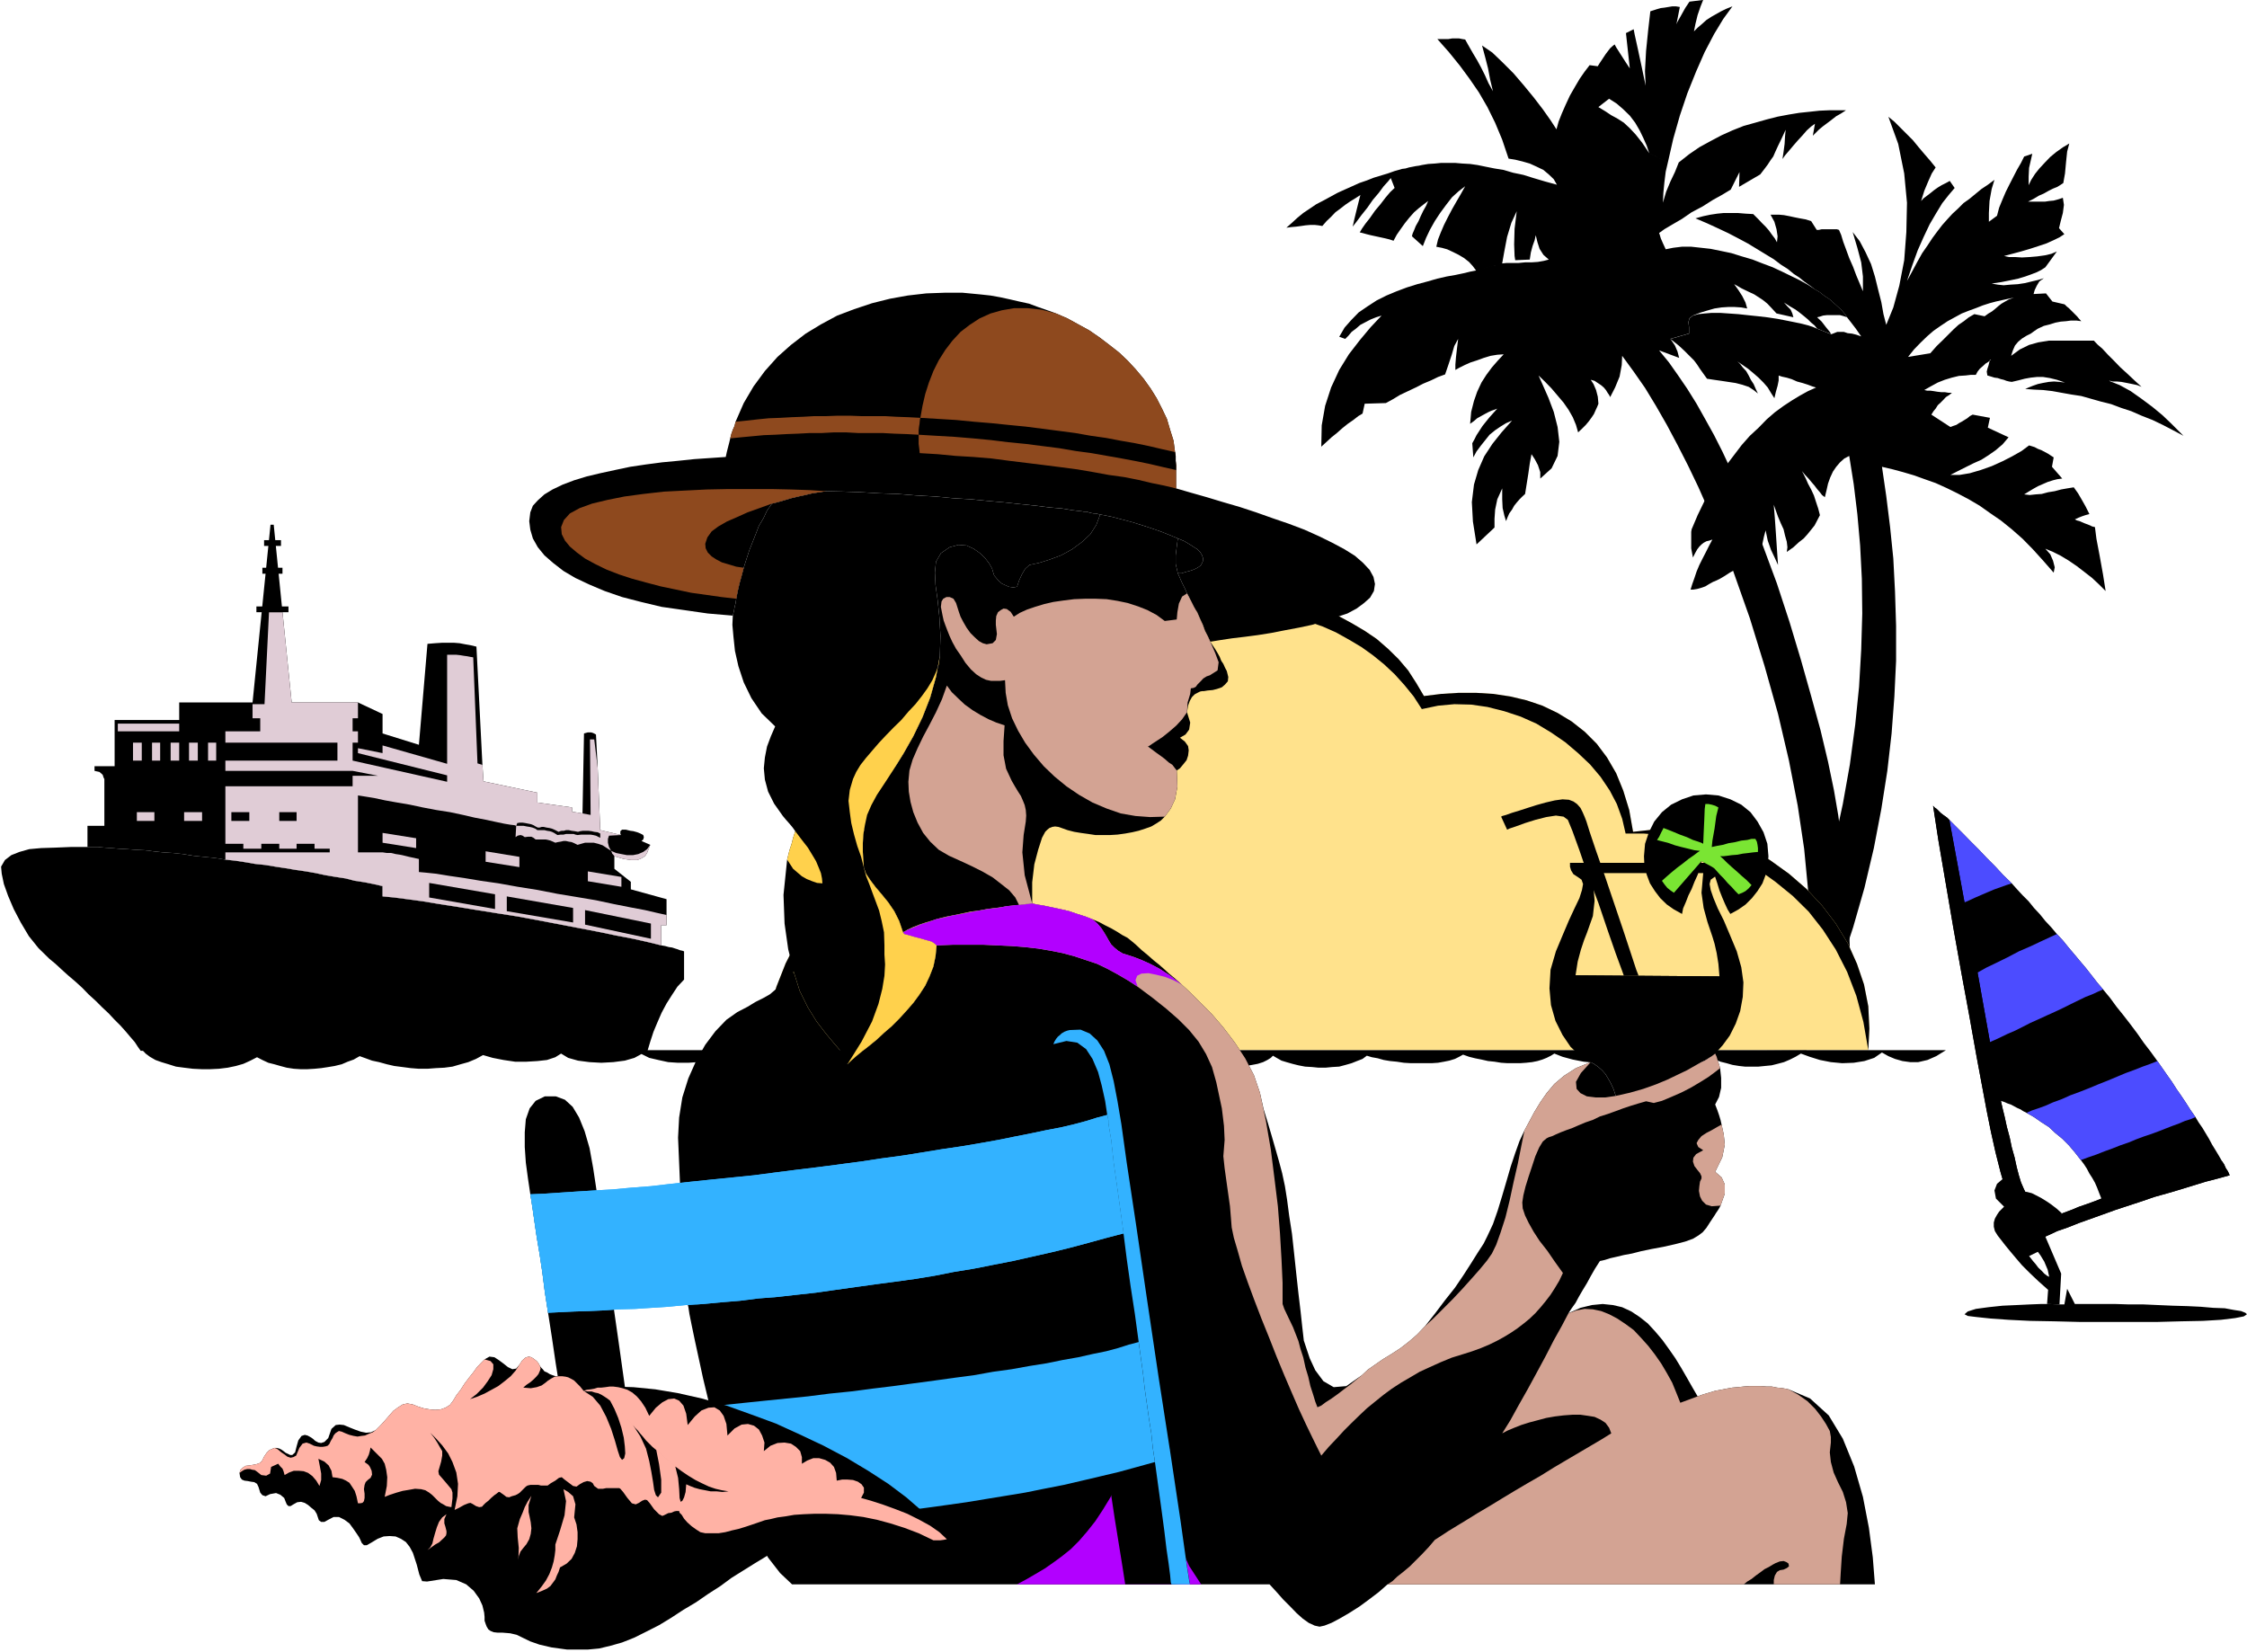 <?xml version="1.0" encoding="UTF-8" standalone="no"?>
<svg
   xmlns:ooo="http://xml.openoffice.org/svg/export"
   xmlns:dc="http://purl.org/dc/elements/1.1/"
   xmlns:cc="http://creativecommons.org/ns#"
   xmlns:rdf="http://www.w3.org/1999/02/22-rdf-syntax-ns#"
   xmlns:svg="http://www.w3.org/2000/svg"
   xmlns="http://www.w3.org/2000/svg"
   xmlns:sodipodi="http://sodipodi.sourceforge.net/DTD/sodipodi-0.dtd"
   xmlns:inkscape="http://www.inkscape.org/namespaces/inkscape"
   version="1.2"
   width="105.08mm"
   height="77.24mm"
   viewBox="0 0 10508 7724"
   preserveAspectRatio="xMidYMid"
   xml:space="preserve"
   id="svg215"
   sodipodi:docname="tropics.svg"
   style="fill-rule:evenodd;stroke-width:28.222;stroke-linejoin:round"
   inkscape:version="0.92.5 (2060ec1f9f, 2020-04-08)"><sodipodi:namedview
   pagecolor="#ffffff"
   bordercolor="#666666"
   borderopacity="1"
   objecttolerance="10"
   gridtolerance="10"
   guidetolerance="10"
   inkscape:pageopacity="0"
   inkscape:pageshadow="2"
   inkscape:window-width="664"
   inkscape:window-height="487"
   id="namedview217"
   showgrid="false"
   inkscape:zoom="0.2102413"
   inkscape:cx="198.57638"
   inkscape:cy="145.96535"
   inkscape:window-x="0"
   inkscape:window-y="0"
   inkscape:window-maximized="0"
   inkscape:current-layer="svg215" />
 <defs
   class="ClipPathGroup"
   id="defs8">
  <clipPath
   id="presentation_clip_path"
   clipPathUnits="userSpaceOnUse">
   <rect
   x="0"
   y="0"
   width="21000"
   height="29700"
   id="rect2" />
  </clipPath>
  <clipPath
   id="presentation_clip_path_shrink"
   clipPathUnits="userSpaceOnUse">
   <rect
   x="21"
   y="29"
   width="20958"
   height="29641"
   id="rect5" />
  </clipPath>
 </defs>
 <defs
   class="TextShapeIndex"
   id="defs12">
  <g
   ooo:slide="id1"
   ooo:id-list="id3"
   id="g10" />
 </defs>
 <defs
   class="EmbeddedBulletChars"
   id="defs44">
  <g
   id="bullet-char-template-57356"
   transform="matrix(4.8828125e-4,0,0,-4.8828125e-4,0,0)">
   <path
   d="M 580,1141 1163,571 580,0 -4,571 Z"
   id="path14"
   inkscape:connector-curvature="0" />
  </g>
  <g
   id="bullet-char-template-57354"
   transform="matrix(4.8828125e-4,0,0,-4.8828125e-4,0,0)">
   <path
   d="M 8,1128 H 1137 V 0 H 8 Z"
   id="path17"
   inkscape:connector-curvature="0" />
  </g>
  <g
   id="bullet-char-template-10146"
   transform="matrix(4.8828125e-4,0,0,-4.8828125e-4,0,0)">
   <path
   d="M 174,0 602,739 174,1481 1456,739 Z M 1358,739 309,1346 659,739 Z"
   id="path20"
   inkscape:connector-curvature="0" />
  </g>
  <g
   id="bullet-char-template-10132"
   transform="matrix(4.8828125e-4,0,0,-4.8828125e-4,0,0)">
   <path
   d="M 2015,739 1276,0 H 717 l 543,543 H 174 v 393 h 1086 l -543,545 h 557 z"
   id="path23"
   inkscape:connector-curvature="0" />
  </g>
  <g
   id="bullet-char-template-10007"
   transform="matrix(4.8828125e-4,0,0,-4.8828125e-4,0,0)">
   <path
   d="m 0,-2 c -7,16 -16,29 -25,39 l 381,530 c -94,256 -141,385 -141,387 0,25 13,38 40,38 9,0 21,-2 34,-5 21,4 42,12 65,25 l 27,-13 111,-251 280,301 64,-25 24,25 c 21,-10 41,-24 62,-43 C 886,937 835,863 770,784 769,783 710,716 594,584 L 774,223 c 0,-27 -21,-55 -63,-84 l 16,-20 C 717,90 699,76 672,76 641,76 570,178 457,381 L 164,-76 c -22,-34 -53,-51 -92,-51 -42,0 -63,17 -64,51 -7,9 -10,24 -10,44 0,9 1,19 2,30 z"
   id="path26"
   inkscape:connector-curvature="0" />
  </g>
  <g
   id="bullet-char-template-10004"
   transform="matrix(4.8828125e-4,0,0,-4.8828125e-4,0,0)">
   <path
   d="M 285,-33 C 182,-33 111,30 74,156 52,228 41,333 41,471 c 0,78 14,145 41,201 34,71 87,106 158,106 53,0 88,-31 106,-94 l 23,-176 c 8,-64 28,-97 59,-98 l 735,706 c 11,11 33,17 66,17 42,0 63,-15 63,-46 V 965 c 0,-36 -10,-64 -30,-84 L 442,47 C 390,-6 338,-33 285,-33 Z"
   id="path29"
   inkscape:connector-curvature="0" />
  </g>
  <g
   id="bullet-char-template-9679"
   transform="matrix(4.8828125e-4,0,0,-4.8828125e-4,0,0)">
   <path
   d="M 813,0 C 632,0 489,54 383,161 276,268 223,411 223,592 c 0,181 53,324 160,431 106,107 249,161 430,161 179,0 323,-54 432,-161 108,-107 162,-251 162,-431 0,-180 -54,-324 -162,-431 C 1136,54 992,0 813,0 Z"
   id="path32"
   inkscape:connector-curvature="0" />
  </g>
  <g
   id="bullet-char-template-8226"
   transform="matrix(4.8828125e-4,0,0,-4.8828125e-4,0,0)">
   <path
   d="m 346,457 c -73,0 -137,26 -191,78 -54,51 -81,114 -81,188 0,73 27,136 81,188 54,52 118,78 191,78 73,0 134,-26 185,-79 51,-51 77,-114 77,-187 0,-75 -25,-137 -76,-188 -50,-52 -112,-78 -186,-78 z"
   id="path35"
   inkscape:connector-curvature="0" />
  </g>
  <g
   id="bullet-char-template-8211"
   transform="matrix(4.8828125e-4,0,0,-4.8828125e-4,0,0)">
   <path
   d="M -4,459 H 1135 V 606 H -4 Z"
   id="path38"
   inkscape:connector-curvature="0" />
  </g>
  <g
   id="bullet-char-template-61548"
   transform="matrix(4.8828125e-4,0,0,-4.8828125e-4,0,0)">
   <path
   d="m 173,740 c 0,163 58,303 173,419 116,115 255,173 419,173 163,0 302,-58 418,-173 116,-116 174,-256 174,-419 0,-163 -58,-303 -174,-418 C 1067,206 928,148 765,148 601,148 462,206 346,322 231,437 173,577 173,740 Z"
   id="path41"
   inkscape:connector-curvature="0" />
  </g>
 </defs>
 <g
   id="g49"
   transform="translate(-5246,-10988)">
  <g
   id="id2"
   class="Master_Slide">
   <g
   id="bg-id2"
   class="Background" />
   <g
   id="bo-id2"
   class="BackgroundObjects" />
  </g>
 </g>
 <g
   class="SlideGroup"
   id="g213"
   transform="translate(-5246,-10988)">
  <g
   id="g211">
   <g
   id="container-id1">
    <g
   id="id1"
   class="Slide"
   clip-path="url(#presentation_clip_path)">
     <g
   class="Page"
   id="g207">
      <g
   class="Graphic"
   id="g205">
       <g
   id="id3">
        <rect
   class="BoundingBox"
   x="5246"
   y="10988"
   width="10508"
   height="7724"
   id="rect51"
   style="fill:none;stroke:none" />
        <defs
   id="defs56">
         <clipPath
   id="clip_path_1"
   clipPathUnits="userSpaceOnUse">
          <path
   d="m 5246,10988 h 10507 v 7723 H 5246 Z"
   id="path53"
   inkscape:connector-curvature="0" />
         </clipPath>
        </defs>
        <g
   clip-path="url(#clip_path_1)"
   id="g202">
         <path
   d="m 13694,15899 83,-193 72,-190 63,-191 53,-185 44,-186 35,-183 28,-178 20,-175 13,-173 8,-167 v -163 l -5,-160 -8,-155 -15,-147 -18,-145 -20,-137 51,12 48,13 51,15 50,18 51,18 51,23 51,25 53,28 51,30 48,34 51,35 51,41 51,45 48,49 48,53 49,56 5,-25 -8,-31 -13,-30 -23,-26 36,15 36,18 38,23 38,26 35,27 36,28 33,31 30,30 -12,-76 -16,-89 -15,-79 -7,-55 -13,-3 -10,-5 -13,-5 -13,-5 -12,-5 -11,-5 -12,-3 -10,-5 17,-8 18,-7 15,-5 18,-5 -18,-36 -17,-30 -18,-31 -20,-28 -31,5 -28,5 -30,8 -31,5 -30,8 -28,2 -28,3 -26,-3 21,-13 20,-12 23,-13 23,-10 23,-10 25,-8 20,-5 23,-3 -48,-55 8,-44 -11,-7 -15,-10 -15,-8 -15,-8 -18,-7 -15,-8 -16,-5 -10,-3 -35,26 -44,25 -45,23 -51,23 -51,18 -51,15 -48,8 h -43 l 35,-18 36,-18 36,-18 38,-17 33,-21 33,-23 33,-28 28,-33 -97,-45 10,-46 -81,-15 -13,7 -12,10 -13,8 -13,8 -13,7 -12,8 -15,5 -13,5 -89,-58 10,-16 10,-12 10,-16 13,-12 13,-13 12,-13 16,-10 12,-10 h -15 l -18,-3 h -17 l -18,-2 -18,-3 -15,-2 h -15 l -13,-3 30,-17 33,-18 33,-13 33,-10 33,-8 31,-2 25,-3 h 23 l 8,-15 10,-13 15,-13 13,-12 13,-8 7,-7 5,-3 h -5 l -7,28 -5,15 -3,13 3,18 17,5 16,5 15,2 15,5 13,3 13,5 12,3 13,2 30,-7 31,-8 28,-5 28,-3 h 30 l 31,5 33,8 38,13 -26,-3 -25,-2 -25,2 -28,5 -23,5 -23,8 -20,8 -16,7 41,3 43,2 43,5 44,8 45,8 46,7 46,13 46,13 48,12 48,18 46,15 48,21 51,20 48,23 48,25 49,26 -26,-26 -33,-33 -40,-38 -46,-38 -51,-38 -51,-36 -51,-28 -50,-20 h 5 l 12,3 h 18 l 23,2 26,5 25,5 23,5 20,8 -33,-30 -33,-31 -33,-30 -30,-31 -28,-28 -26,-28 -23,-20 -17,-18 h -56 -56 -51 -48 l -49,8 -43,12 -43,21 -41,30 8,-25 10,-23 15,-18 18,-15 21,-13 20,-10 18,-13 15,-10 28,-13 28,-7 25,-8 26,-5 25,-2 23,-3 h 25 l 23,3 -10,-11 -10,-12 -13,-13 -13,-13 -12,-12 -10,-8 -8,-8 -3,-2 -56,-13 -30,-38 -58,3 -92,17 -23,8 -18,10 -17,10 -13,10 -15,13 -16,13 -17,10 -18,13 -48,-10 -26,15 -23,18 -25,17 -23,21 -25,25 -26,26 -28,27 -30,34 -104,17 28,-35 30,-31 31,-30 30,-26 33,-23 33,-22 33,-18 33,-18 33,-13 33,-12 33,-13 31,-10 30,-8 31,-7 28,-6 25,-5 92,-17 5,-18 10,-21 12,-20 21,-15 -26,8 -30,7 -33,8 -33,5 -33,2 -33,3 -28,-3 -28,-5 46,-7 40,-8 38,-8 33,-10 28,-10 26,-10 20,-10 20,-13 54,-74 -26,11 -30,7 -36,5 -35,3 -36,2 -33,-2 h -28 l -23,-5 38,-10 41,-11 41,-12 40,-13 39,-13 33,-15 27,-13 23,-15 -25,-28 8,-33 10,-38 5,-38 -5,-33 -21,7 -22,6 -21,2 -20,3 h -23 -18 -20 -18 l 26,-13 25,-15 23,-10 23,-13 20,-10 20,-8 16,-10 12,-8 8,-45 5,-54 5,-48 10,-38 -30,18 -31,22 -28,23 -25,26 -26,28 -20,25 -18,28 -12,25 v -40 l 2,-41 8,-35 7,-31 -38,13 -15,30 -18,31 -17,33 -18,35 -18,36 -15,35 -16,39 -10,38 -38,28 v -41 l 3,-56 10,-56 13,-43 -31,23 -30,20 -28,23 -28,23 -28,20 -26,26 -25,23 -23,25 -25,28 -23,30 -23,31 -23,35 -25,36 -23,41 -23,43 -25,46 25,-74 25,-69 28,-63 28,-59 31,-53 28,-46 30,-38 28,-33 -23,-33 -18,10 -20,10 -18,11 -17,12 -16,13 -17,13 -16,12 -12,13 15,-48 18,-43 17,-38 18,-28 -25,-31 -26,-30 -28,-33 -27,-33 -31,-31 -28,-28 -28,-28 -28,-23 46,127 28,138 13,137 -3,137 -10,132 -23,119 -28,102 -33,81 -13,-50 -10,-56 -15,-59 -15,-61 -18,-58 -26,-56 -27,-51 -33,-43 22,74 18,68 8,66 v 69 l -15,-36 -16,-38 -15,-40 -18,-41 -15,-41 -13,-35 -10,-33 -10,-23 -10,-3 h -13 -15 -13 -15 -15 l -13,3 h -10 l -26,-41 -25,-8 -28,-5 -25,-5 -23,-5 -26,-5 -22,-2 h -21 -20 l 18,33 10,35 5,33 -3,28 -10,-18 -13,-17 -15,-21 -15,-17 -18,-18 -15,-16 -15,-15 -10,-10 -36,-2 -36,-3 h -33 -33 l -30,3 -33,5 -33,7 -36,10 54,23 50,23 49,23 48,25 43,23 43,26 41,25 38,23 33,25 33,21 28,23 26,17 22,18 21,15 15,11 13,10 25,15 23,18 23,15 20,18 20,18 16,15 15,18 10,15 18,23 23,30 18,26 7,10 -23,-8 -20,-5 -20,-2 -18,-6 h -15 -16 l -15,6 -13,5 -66,-26 -17,-7 -23,-8 -31,-8 -33,-7 -40,-8 -41,-8 -46,-7 -43,-5 -48,-5 -46,-5 -43,-3 -43,-3 h -39 l -35,3 -28,3 -25,7 -16,13 -5,18 3,23 v 30 l -87,25 39,31 27,25 23,23 21,21 15,20 13,20 15,21 18,25 33,5 35,5 33,5 33,5 31,8 30,10 23,15 20,16 -10,-21 -10,-23 -13,-20 -10,-20 -12,-21 -16,-17 -12,-16 -13,-12 25,17 26,18 25,21 23,20 23,23 20,23 15,25 16,25 7,-30 8,-28 5,-25 v -23 l 15,5 23,5 23,7 25,11 26,7 25,8 21,8 17,5 -38,17 -38,21 -38,23 -38,25 -41,30 -38,33 -38,39 -41,38 -38,43 -35,46 -38,50 -36,54 -33,56 -33,58 -31,64 -28,66 -2,12 v 33 44 l 8,43 10,-20 10,-18 10,-13 10,-10 10,-8 13,-7 13,-3 15,-5 -15,28 -15,30 -16,31 -15,30 -13,31 -10,30 -10,28 -8,26 h 13 l 18,-3 18,-5 20,-7 18,-11 18,-10 17,-7 16,-8 22,-13 23,-15 23,-13 21,-12 22,-13 18,-13 20,-13 18,-10 18,-28 13,-33 7,-33 8,-30 10,48 15,43 18,38 15,33 -5,-73 -5,-76 -5,-72 -5,-61 10,28 10,28 13,31 13,28 7,30 8,28 3,26 -3,22 31,-22 25,-23 23,-18 18,-20 17,-21 16,-20 12,-23 13,-25 -8,-31 -10,-30 -10,-31 -13,-28 -15,-28 -10,-23 -10,-20 -8,-15 15,18 16,17 15,18 13,15 12,16 13,15 10,13 13,10 8,-33 7,-31 10,-28 13,-28 15,-22 18,-21 20,-18 23,-12 21,132 17,140 13,147 8,155 2,163 -5,170 -10,173 -18,177 -25,186 -33,185 -41,188 -51,191 -58,193 -69,193 -78,193 -92,191 z"
   id="path58"
   inkscape:connector-curvature="0"
   style="fill:#000000;stroke:none" />
         <path
   d="m 13688,15897 11,-181 5,-155 2,-134 v -112 l -5,-170 -18,-188 -30,-201 -41,-211 -51,-218 -63,-224 -69,-224 -78,-221 -13,-38 -15,-35 -13,-36 -15,-38 -16,-36 -15,-35 -15,-36 -15,-35 -46,-104 -48,-100 -49,-96 -50,-94 -51,-89 -51,-84 -53,-76 -54,-74 -2,43 -10,54 -21,51 -23,45 -5,-10 -7,-10 -8,-13 -10,-12 -13,-11 -15,-10 -15,-10 -18,-5 13,20 12,28 8,31 3,33 -6,15 -7,15 -8,18 -10,15 -13,18 -15,18 -18,18 -18,17 -10,-35 -15,-36 -20,-35 -23,-33 -28,-33 -28,-33 -30,-31 -31,-30 20,45 26,59 25,66 18,71 8,69 -8,66 -28,58 -53,48 v -30 l -11,-33 -15,-28 -15,-23 -8,43 -7,49 -8,50 -7,44 -13,12 -13,13 -13,15 -12,15 -10,18 -13,18 -8,18 -7,18 -8,-26 -8,-35 -2,-41 v -51 l -23,51 -10,48 -3,43 v 41 l -84,79 -17,-107 -5,-91 10,-82 20,-68 28,-64 38,-58 43,-54 49,-55 -28,12 -26,16 -25,17 -26,21 -20,25 -20,25 -21,28 -15,28 -5,-66 10,-18 10,-20 13,-20 15,-23 16,-20 17,-21 18,-20 18,-20 -13,5 -15,5 -15,7 -15,8 -18,10 -18,10 -15,13 -18,13 5,-56 13,-51 15,-43 20,-43 23,-36 26,-35 27,-31 28,-30 -30,2 -31,5 -33,10 -30,11 -31,10 -27,12 -26,13 -18,10 v -25 l 3,-36 5,-43 5,-41 -18,33 -12,41 -16,48 -15,44 -33,12 -33,16 -36,15 -35,18 -36,17 -38,18 -33,20 -33,18 -99,3 -10,46 -20,12 -23,18 -26,18 -25,20 -26,23 -25,20 -25,23 -23,21 2,-100 16,-91 28,-86 38,-82 45,-73 51,-66 51,-61 51,-54 -26,8 -25,10 -25,13 -23,12 -21,18 -20,15 -15,18 -15,15 -28,-10 25,-43 31,-35 35,-36 41,-28 43,-28 46,-23 48,-20 48,-18 48,-15 49,-13 45,-13 44,-10 40,-7 38,-8 33,-8 26,-5 15,-5 18,-5 20,-5 21,-5 20,-5 13,-5 12,-3 h 3 l 20,-2 h 26 30 l 31,-3 h 30 l 30,-2 28,-5 23,-6 -25,-22 -18,-28 -10,-31 -8,-33 -5,23 -10,28 -8,30 -5,33 -68,3 -3,-20 -2,-54 2,-73 10,-82 -25,54 -20,66 -13,68 -10,56 h -3 l -12,3 -13,5 -20,5 -21,5 -20,5 -18,5 -15,5 -15,-20 -18,-20 -23,-18 -25,-15 -26,-13 -28,-13 -25,-7 -26,-5 8,-34 13,-33 15,-35 18,-36 20,-38 20,-35 21,-36 20,-36 -30,23 -31,28 -28,36 -28,38 -25,38 -23,41 -18,38 -15,38 -51,-46 3,-12 7,-16 8,-20 13,-23 10,-23 12,-25 13,-23 10,-23 -20,15 -23,18 -23,20 -23,26 -20,25 -20,28 -18,26 -15,28 -18,-6 -20,-5 -23,-5 -23,-5 -23,-5 -20,-5 -18,-5 -13,-3 10,-17 16,-23 22,-28 23,-33 26,-31 23,-30 22,-26 21,-20 -18,-46 -13,16 -20,22 -23,31 -28,33 -25,36 -28,35 -23,31 -18,23 8,-36 10,-41 10,-40 8,-31 -23,15 -26,16 -22,15 -23,18 -23,17 -20,21 -21,20 -20,23 -18,-3 -18,-2 h -20 l -23,2 -20,3 -23,3 -23,2 -23,3 26,-23 25,-23 28,-23 30,-20 31,-21 33,-17 33,-18 33,-18 33,-15 36,-16 33,-15 35,-12 33,-13 33,-10 33,-10 31,-11 18,-5 17,-5 16,-2 17,-5 16,-3 15,-3 15,-2 13,-3 30,-5 31,-2 30,-3 h 33 31 l 35,3 36,2 35,5 39,8 40,8 43,7 44,13 48,10 48,15 54,16 55,15 -15,-26 -23,-22 -25,-21 -31,-15 -33,-15 -35,-10 -33,-8 -31,-5 -30,-89 -33,-79 -36,-73 -40,-69 -44,-64 -45,-61 -51,-63 -54,-61 h 16 18 17 l 18,-3 h 15 18 l 15,3 13,2 10,18 13,23 15,26 18,30 18,33 18,36 17,38 21,38 -13,-54 -10,-53 -13,-51 -15,-56 48,33 48,46 51,51 48,56 46,56 43,56 36,51 28,43 10,-36 15,-38 18,-41 20,-43 23,-40 23,-39 23,-33 23,-30 38,5 8,-13 10,-15 10,-15 10,-15 10,-13 10,-13 11,-10 10,-8 7,13 21,33 23,36 20,30 -18,-165 36,-18 5,26 15,68 18,84 18,86 -3,-68 5,-94 10,-99 10,-87 16,-5 15,-5 18,-5 17,-2 18,-3 18,-3 h 18 l 18,3 -16,81 5,-12 16,-28 20,-36 20,-30 64,-8 -13,33 -13,38 -10,41 -7,35 17,-17 21,-18 20,-18 23,-15 23,-13 23,-13 25,-12 28,-11 -43,59 -43,71 -44,84 -40,91 -41,102 -35,104 -31,109 -25,110 -87,-43 -12,-36 -16,-36 -17,-35 -21,-36 -25,-33 -31,-30 -30,-26 -36,-23 -50,39 33,20 27,18 31,17 28,18 28,26 28,30 30,38 33,49 87,43 -10,43 -6,48 -5,51 -2,46 15,-51 20,-48 21,-44 18,-45 48,-38 48,-33 51,-28 53,-28 51,-23 53,-21 54,-15 53,-15 51,-13 53,-10 49,-8 48,-5 46,-5 45,-2 h 41 38 l -23,15 -23,13 -23,18 -20,15 -20,15 -18,15 -15,15 -13,13 10,-56 -18,13 -20,18 -20,23 -23,25 -20,23 -21,25 -18,21 -12,17 5,-33 5,-38 2,-35 3,-31 -20,43 -16,33 -12,26 -10,23 -13,18 -13,20 -15,20 -20,26 -99,58 2,-69 -41,82 -38,23 -45,25 -49,31 -51,27 -45,31 -43,25 -39,23 -25,18 3,8 5,17 10,23 13,28 35,-7 41,-5 h 43 l 46,5 45,5 49,10 48,10 48,15 51,15 46,18 48,18 43,20 43,21 41,20 36,20 33,21 25,15 23,18 23,15 20,18 20,18 16,15 15,18 10,15 -15,-5 -18,-5 h -20 -21 -20 l -18,2 -15,5 -13,3 21,20 20,26 18,22 7,11 -66,-26 -12,-15 -16,-13 -15,-15 -18,-15 -20,-16 -20,-15 -26,-15 -28,-18 16,18 15,15 8,18 5,18 -79,-18 -23,-25 -20,-21 -21,-17 -20,-13 -20,-13 -28,-13 -31,-15 -35,-20 20,28 18,28 15,30 8,28 -28,-5 -31,-2 h -30 l -31,2 -33,5 -35,10 -33,10 -33,13 -16,13 -5,18 3,23 v 30 l -87,25 21,31 12,28 6,23 2,7 -94,-35 46,56 43,61 43,63 43,69 41,73 41,74 40,79 38,81 21,43 18,44 20,43 18,46 20,43 18,45 18,46 17,46 66,178 59,180 53,176 48,170 44,160 35,147 28,135 20,117 18,137 18,163 13,180 7,196 3,101 v 104 l -3,105 -2,109 z"
   id="path60"
   inkscape:connector-curvature="0"
   style="fill:#000000;stroke:none" />
         <path
   d="m 8894,15899 h -71 l 3,-89 18,-99 33,-109 43,-109 53,-104 61,-97 66,-81 69,-61 7,-76 16,-79 22,-74 31,-74 36,-71 40,-68 48,-64 51,-58 59,-56 63,-48 66,-44 71,-38 77,-28 78,-23 84,-12 87,-5 30,-64 36,-58 43,-56 43,-51 51,-48 53,-46 59,-41 61,-38 63,-33 66,-30 66,-26 71,-20 71,-18 74,-15 74,-10 74,-5 73,-3 74,3 74,5 71,10 71,15 68,18 69,23 66,25 61,33 61,36 56,38 53,46 49,48 45,53 38,59 36,61 81,-10 82,-5 h 81 l 81,5 79,12 76,18 74,25 71,34 66,40 61,48 56,56 48,64 43,74 33,81 28,91 18,102 117,-13 112,3 112,18 104,30 101,41 94,53 89,64 82,71 73,78 64,84 56,92 43,96 33,97 20,102 5,104 -5,101 z"
   id="path62"
   inkscape:connector-curvature="0"
   style="fill:#ffe28c;stroke:none" />
         <path
   d="m 13983,15899 5,-101 -5,-104 -20,-102 -33,-97 -43,-96 -56,-92 -64,-84 -73,-78 -82,-71 -89,-64 -94,-53 -101,-41 -104,-30 -112,-18 -112,-3 -117,13 -18,-102 -28,-91 -33,-81 -43,-74 -48,-64 -56,-56 -61,-48 -66,-40 -71,-34 -74,-25 -76,-18 -79,-12 -81,-5 h -81 l -82,5 -81,10 -36,-61 -38,-59 -45,-53 -49,-48 -53,-46 -56,-38 -61,-36 -61,-33 -66,-25 -69,-23 -68,-18 -71,-15 -71,-10 -74,-5 -74,-3 -73,3 -74,5 -74,10 -74,15 -71,18 -71,20 -66,26 -66,30 -63,33 -61,38 -59,41 -53,46 -51,48 -43,51 -43,56 -36,58 -30,64 -87,5 -84,12 -78,23 -77,28 -71,38 -66,44 -63,48 -59,56 -51,58 -48,64 -40,68 -36,71 -31,74 -22,74 -16,79 -7,76 -69,61 -66,81 -61,97 -53,104 -43,109 -33,109 -18,99 -3,89 h 71 l 3,-83 13,-97 20,-102 33,-104 43,-104 53,-97 67,-86 76,-69 10,-71 15,-73 26,-69 30,-69 38,-66 43,-63 51,-61 54,-56 58,-51 63,-48 67,-41 71,-35 71,-28 76,-23 76,-15 79,-6 38,-66 41,-61 45,-58 49,-53 51,-49 55,-45 59,-41 58,-36 64,-33 63,-28 64,-22 68,-21 67,-15 68,-10 71,-8 69,-5 68,3 69,5 71,7 66,13 69,15 63,21 66,23 61,27 61,34 59,35 53,38 53,43 49,46 46,51 43,53 38,59 76,-16 76,-7 79,2 76,11 79,20 76,25 74,33 68,41 67,46 60,51 56,53 49,58 43,64 33,63 25,69 16,69 h 86 l 86,7 92,18 89,23 91,30 89,41 86,48 82,59 81,66 74,73 66,84 61,94 53,104 43,112 33,122 z"
   id="path64"
   inkscape:connector-curvature="0"
   style="fill:#000000;stroke:none" />
         <path
   d="M 14346,15899 H 5912 l 15,16 20,15 26,15 28,10 33,10 35,11 38,5 41,5 41,2 h 40 l 41,-2 41,-5 38,-8 35,-10 33,-15 31,-16 25,13 28,13 28,7 28,8 30,8 33,5 31,2 h 33 l 33,-2 31,-3 33,-5 30,-5 33,-8 28,-12 28,-10 28,-16 28,10 30,11 33,7 36,10 35,8 39,5 38,5 38,3 h 40 l 39,-3 40,-2 38,-5 38,-11 36,-10 36,-15 33,-18 45,13 51,10 54,8 h 53 l 51,-3 45,-5 39,-13 27,-17 33,20 46,13 54,7 55,3 56,-3 54,-7 45,-13 33,-18 36,18 43,10 46,10 46,3 h 48 l 43,-3 36,-7 28,-13 23,8 25,7 25,8 31,5 28,2 30,3 31,2 h 33 l 30,-2 31,-3 28,-5 28,-5 25,-7 25,-8 21,-10 20,-13 26,10 25,8 28,8 30,7 28,5 31,5 30,3 31,2 h 28 l 30,-2 28,-3 26,-5 25,-7 25,-8 21,-13 20,-12 46,12 51,10 53,8 56,3 h 53 l 48,-8 41,-13 31,-17 48,17 51,16 50,7 54,5 48,-2 43,-8 36,-13 28,-20 25,13 31,10 33,8 35,7 41,5 41,5 40,3 h 43 l 41,-3 41,-2 40,-3 36,-7 33,-8 28,-8 23,-10 18,-12 30,17 33,16 36,10 35,10 36,7 38,6 35,2 h 36 l 36,-2 33,-3 30,-5 26,-5 25,-8 20,-10 16,-10 10,-10 17,10 23,13 23,7 28,8 28,7 31,6 33,2 30,3 h 33 l 31,-3 33,-2 30,-8 28,-8 25,-10 26,-10 20,-15 23,7 28,5 28,8 30,5 31,3 33,5 33,2 h 33 31 33 l 30,-2 28,-5 25,-5 26,-8 20,-10 18,-10 28,10 28,7 30,6 31,7 30,3 31,5 30,2 h 31 28 l 28,-2 28,-3 25,-5 23,-7 20,-8 20,-10 16,-10 38,15 48,13 51,10 53,5 h 54 l 50,-5 44,-13 35,-23 54,23 53,13 51,5 51,-3 43,-7 38,-11 28,-10 18,-10 20,13 25,13 23,10 28,7 28,8 31,5 27,3 h 33 31 l 30,-3 31,-3 28,-7 30,-8 28,-12 26,-13 25,-15 41,15 48,15 51,10 53,5 54,-2 50,-8 46,-15 36,-25 30,17 31,13 35,10 36,5 h 38 l 43,-10 41,-18 z"
   id="path66"
   inkscape:connector-curvature="0"
   style="fill:#000000;stroke:none" />
         <path
   d="m 14819,17086 58,2 8,-144 -74,-173 8,-13 8,-13 7,-15 10,-15 8,-13 13,-15 10,-13 13,-12 -23,-21 -26,-20 -22,-15 -26,-16 -23,-12 -20,-10 -23,-6 -18,-2 -7,-18 -11,-15 -10,-13 -12,-10 -13,-8 -15,-2 -13,2 -15,6 -26,22 -12,31 7,38 38,38 -10,10 -13,13 -10,15 -10,18 -5,18 v 20 l 5,20 13,21 18,23 17,22 23,28 26,31 30,35 36,36 40,38 46,41 5,-61 -10,-5 -13,-10 -12,-13 -16,-15 -12,-16 -13,-15 -10,-13 -8,-10 41,-20 13,18 17,28 16,38 7,33 -5,61 z"
   id="path68"
   inkscape:connector-curvature="0"
   style="fill:#000000;stroke:none" />
         <path
   d="m 14286,14756 25,163 33,193 36,211 38,213 38,206 33,185 28,150 20,107 20,99 21,94 23,91 25,87 28,76 35,64 41,53 48,36 33,-92 -15,-15 -18,-18 -17,-25 -18,-26 -18,-30 -15,-31 -13,-30 -10,-33 -10,-38 -10,-46 -13,-46 -10,-48 -13,-48 -10,-46 -10,-41 -8,-35 15,5 16,7 15,5 15,8 15,8 16,7 12,8 16,8 35,20 33,23 36,23 30,28 33,27 31,31 28,33 28,36 15,20 13,20 12,23 13,20 13,23 10,23 10,26 10,25 -33,13 -33,12 -38,13 -36,15 -35,13 -33,13 -28,10 -26,10 -33,92 44,-18 45,-21 49,-17 53,-21 56,-20 56,-20 58,-21 61,-20 61,-20 61,-21 61,-17 61,-18 58,-18 59,-18 58,-15 54,-15 -8,-18 -10,-15 -8,-18 -10,-15 -15,-26 -15,-25 -16,-26 -15,-28 -15,-25 -15,-25 -18,-26 -15,-25 -23,-33 -21,-33 -22,-33 -23,-33 -21,-33 -22,-31 -23,-33 -23,-33 -31,-43 -33,-43 -30,-43 -33,-44 -31,-40 -33,-41 -30,-41 -33,-40 -28,-33 -28,-36 -26,-33 -28,-33 -25,-30 -28,-33 -25,-31 -28,-30 -26,-31 -28,-30 -25,-31 -28,-30 -25,-31 -28,-28 -26,-28 -25,-28 -41,-40 -38,-41 -38,-38 -36,-38 -38,-38 -35,-36 -33,-33 -33,-33 -10,-10 -11,-8 -10,-7 -10,-8 -8,-8 -10,-10 -10,-7 z"
   id="path70"
   inkscape:connector-curvature="0"
   style="fill:#000000;stroke:none" />
         <path
   d="m 14654,15119 -41,-40 -38,-41 -38,-38 -36,-38 -38,-38 -35,-36 -33,-33 -33,-33 71,386 23,-10 28,-13 28,-12 30,-13 31,-13 28,-10 28,-10 z"
   id="path72"
   inkscape:connector-curvature="0"
   style="fill:#4c4cff;stroke:none" />
         <path
   d="m 15081,15615 -28,-33 -28,-36 -26,-33 -28,-33 -25,-30 -28,-33 -25,-31 -28,-30 -33,15 -43,20 -49,23 -53,23 -53,28 -51,25 -48,23 -41,23 58,325 23,-10 28,-13 31,-15 35,-15 36,-18 35,-18 38,-17 39,-18 40,-18 38,-18 36,-18 35,-17 33,-16 31,-12 28,-13 z"
   id="path74"
   inkscape:connector-curvature="0"
   style="fill:#4c4cff;stroke:none" />
         <path
   d="m 15513,16212 -23,-33 -21,-33 -22,-33 -23,-33 -21,-33 -22,-31 -23,-33 -23,-33 -33,13 -36,13 -38,15 -41,15 -43,18 -43,18 -43,17 -43,18 -46,18 -41,15 -40,18 -41,15 -36,16 -33,12 -30,10 -25,11 35,20 33,23 36,23 30,28 33,27 31,31 28,33 28,36 35,-13 38,-13 38,-15 36,-13 38,-15 38,-13 36,-15 35,-13 36,-12 35,-13 33,-13 31,-12 30,-11 28,-12 26,-8 z"
   id="path76"
   inkscape:connector-curvature="0"
   style="fill:#4c4cff;stroke:none" />
         <path
   d="m 14778,16784 44,-18 45,-21 49,-17 53,-21 56,-20 56,-20 58,-21 61,-20 61,-20 61,-21 61,-17 61,-18 58,-18 59,-18 58,-15 54,-15 -8,-18 -10,-15 -8,-18 -10,-15 -564,175 -33,13 -33,12 -38,13 -36,15 -35,13 -33,13 -28,10 -26,10 -15,-15 -18,-18 -17,-25 -18,-26 -18,-30 -15,-31 -13,-30 -10,-33 -10,-38 -10,-46 -13,-46 -10,-48 -13,-48 -10,-46 -10,-41 -8,-35 -51,-275 -58,-325 -61,-328 -71,-386 -10,-10 -11,-8 -10,-7 -10,-8 -8,-8 -10,-10 -10,-7 -7,-8 25,163 33,193 36,211 38,213 38,206 33,185 28,150 20,107 20,99 21,94 23,91 25,87 28,76 35,64 41,53 z"
   id="path78"
   inkscape:connector-curvature="0"
   style="fill:#000000;stroke:none" />
         <path
   d="m 14877,17088 h 23 l 13,-73 36,71 h 33 43 53 59 l 63,2 h 69 l 68,3 69,3 69,2 63,3 58,5 54,2 43,8 33,5 20,8 8,7 -15,10 -41,8 -66,8 -84,5 -101,2 -112,3 h -120 -122 -122 l -119,-3 -112,-2 -101,-5 -84,-6 -66,-7 -41,-5 -15,-8 15,-13 38,-12 59,-8 66,-7 66,-3 63,-3 51,-2 h 28 z"
   id="path80"
   inkscape:connector-curvature="0"
   style="fill:#000000;stroke:none" />
         <path
   d="m 5904,15902 h 2370 l 13,-43 15,-46 18,-43 20,-46 23,-43 26,-41 25,-38 31,-33 v -38 -43 -36 -15 l -8,-3 -10,-2 -13,-5 -10,-3 -15,-5 -15,-2 -18,-5 -18,-3 -61,-15 -71,-16 -79,-15 -86,-18 -89,-17 -94,-18 -94,-18 -97,-18 -96,-15 -94,-15 -92,-15 -84,-13 -78,-13 -74,-10 -61,-8 -53,-5 v -48 l -44,-10 -40,-8 -46,-7 -43,-11 -46,-7 -48,-8 -46,-10 -46,-8 -48,-7 -48,-8 -46,-7 -48,-8 -48,-5 -46,-8 -46,-7 -46,-5 -50,-8 -51,-5 -49,-5 -48,-8 -48,-5 -46,-3 -46,-5 -40,-5 -43,-2 -38,-3 -39,-2 -35,-3 -31,-2 -30,-3 h -28 -23 -79 l -73,3 -64,2 -56,5 -46,13 -38,15 -30,23 -18,31 3,33 10,48 20,56 26,61 33,63 38,64 45,56 51,50 28,23 28,26 31,28 33,28 33,30 30,31 33,30 31,31 30,28 28,30 28,28 25,28 21,25 20,23 15,23 z"
   id="path82"
   inkscape:connector-curvature="0"
   style="fill:#000000;stroke:none" />
         <path
   d="m 8338,15409 -61,-15 -71,-16 -79,-15 -86,-18 -89,-17 -94,-18 -94,-18 -97,-18 -96,-15 -94,-15 -92,-15 -84,-13 -78,-13 -74,-10 -61,-8 -53,-5 v -48 l -44,-10 -40,-8 -46,-7 -43,-11 -46,-7 -48,-8 -46,-10 -46,-8 -48,-7 -48,-8 -46,-7 -48,-8 -48,-5 -46,-8 -46,-7 -46,-5 -50,-8 -51,-5 -49,-5 -48,-8 -48,-5 -46,-3 -46,-5 -40,-5 -43,-2 -38,-3 -39,-2 -35,-3 -31,-2 -30,-3 h -28 -23 v -99 h 79 v -219 l -3,-5 -5,-15 -15,-13 -23,-5 v -22 h 94 v -216 h 302 v -82 h 343 l 84,-831 h 15 l 41,409 43,422 h 310 l 115,54 v 91 l 170,53 40,-472 36,-3 31,-2 h 30 28 l 25,2 26,5 28,5 25,6 28,553 5,77 252,53 v 46 l 162,23 v 20 l 49,8 7,-374 18,-5 h 15 l 10,3 13,7 8,155 12,292 97,23 -3,-5 v -13 l 8,-7 h 18 l 20,5 15,2 18,5 15,6 13,7 3,10 -3,11 -8,7 41,18 -8,20 -7,18 -10,15 -16,10 -20,8 h -28 l -35,-5 -44,-13 v 59 l 77,61 v 35 l 167,46 v 74 48 h -25 z"
   id="path84"
   inkscape:connector-curvature="0"
   style="fill:#000000;stroke:none" />
         <path
   d="m 8119,14992 44,13 35,5 h 28 l 20,-8 16,-10 10,-15 7,-18 8,-20 -15,20 -18,13 -23,10 -25,5 h -28 l -26,-5 -25,-5 -23,-10 3,7 2,6 5,5 z"
   id="path86"
   inkscape:connector-curvature="0"
   style="fill:#e0ccd6;stroke:none" />
         <path
   d="m 5909,14545 v -84 h -41 v 84 z"
   id="path88"
   inkscape:connector-curvature="0"
   style="fill:#e0ccd6;stroke:none" />
         <path
   d="m 5995,14545 v -84 h -38 v 84 z"
   id="path90"
   inkscape:connector-curvature="0"
   style="fill:#e0ccd6;stroke:none" />
         <path
   d="m 6084,14545 v -84 h -40 v 84 z"
   id="path92"
   inkscape:connector-curvature="0"
   style="fill:#e0ccd6;stroke:none" />
         <path
   d="m 6171,14545 v -84 h -41 v 84 z"
   id="path94"
   inkscape:connector-curvature="0"
   style="fill:#e0ccd6;stroke:none" />
         <path
   d="m 6257,14545 v -84 h -38 v 84 z"
   id="path96"
   inkscape:connector-curvature="0"
   style="fill:#e0ccd6;stroke:none" />
         <path
   d="m 6084,14408 v -36 h -287 v 36 z"
   id="path98"
   inkscape:connector-curvature="0"
   style="fill:#e0ccd6;stroke:none" />
         <path
   d="m 5886,14827 h 82 v -41 h -82 z"
   id="path100"
   inkscape:connector-curvature="0"
   style="fill:#e0ccd6;stroke:none" />
         <path
   d="m 6107,14827 h 84 v -41 h -84 z"
   id="path102"
   inkscape:connector-curvature="0"
   style="fill:#e0ccd6;stroke:none" />
         <path
   d="m 6384,14974 h -84 v 34 l 46,5 46,7 46,8 48,5 48,8 46,7 48,8 48,7 46,8 46,10 48,8 46,7 43,11 46,7 40,8 44,10 v 48 l 53,5 61,8 74,10 78,13 84,13 92,15 94,15 96,15 97,18 94,18 94,18 89,17 86,18 79,15 71,16 61,15 v -94 h 25 v -48 l -45,-10 -56,-13 -69,-13 -76,-15 -84,-18 -89,-15 -91,-15 -92,-18 -94,-15 -89,-16 -84,-12 -78,-13 -69,-10 -61,-10 -48,-5 -33,-3 v -61 l -23,-5 -23,-5 -20,-5 -23,-5 -20,-3 -21,-5 h -20 l -20,-3 h -115 v -266 l 33,5 43,7 51,11 56,10 59,10 61,13 63,12 64,10 61,13 56,13 53,10 46,10 38,8 30,5 18,2 8,3 -3,53 10,-7 13,-3 10,3 10,7 15,-2 h 16 l 10,5 10,8 h 13 12 11 12 l 10,2 11,3 12,5 11,5 12,-3 13,-2 13,-3 h 12 l 13,3 13,2 12,5 16,8 17,-5 18,-5 h 21 20 l 20,5 21,7 20,13 20,13 -10,-18 -5,-20 v -18 l 5,-15 56,-3 -97,-23 -12,-292 -16,-132 h -20 l 3,353 -38,-7 -49,-8 v -20 l -162,-23 v -46 l -252,-53 -5,-77 -23,-7 -20,-496 -13,-2 -15,-3 -15,-2 -18,-3 -18,-2 h -15 -15 -13 v 510 l -302,-86 v 36 l -115,-23 v 23 l 417,104 v 30 l -442,-99 v -84 h 25 v -53 h -25 v -64 h -432 v 64 h -163 v 53 h 524 v 84 h -524 v 48 h 595 l 119,23 h -119 v 49 h -595 v 269 h 84 v 23 h 84 v -23 h 84 v 23 h 81 v -23 h 84 v 23 h 71 v 17 h -71 -84 -81 -84 z"
   id="path104"
   inkscape:connector-curvature="0"
   style="fill:#e0ccd6;stroke:none" />
         <path
   d="m 6567,13851 43,422 h 310 v 74 h -493 v -66 h 56 l 21,-430 z"
   id="path106"
   inkscape:connector-curvature="0"
   style="fill:#e0ccd6;stroke:none" />
         <path
   d="m 7675,15043 v -48 l -158,-26 v 49 z"
   id="path108"
   inkscape:connector-curvature="0"
   style="fill:#e0ccd6;stroke:none" />
         <path
   d="m 8152,15135 v -46 l -157,-26 v 46 z"
   id="path110"
   inkscape:connector-curvature="0"
   style="fill:#e0ccd6;stroke:none" />
         <path
   d="m 7192,14954 v -46 l -157,-25 v 46 z"
   id="path112"
   inkscape:connector-curvature="0"
   style="fill:#e0ccd6;stroke:none" />
         <path
   d="m 6328,14827 h 84 v -41 h -84 z"
   id="path114"
   inkscape:connector-curvature="0"
   style="fill:#000000;stroke:none" />
         <path
   d="m 6552,14827 h 81 v -41 h -81 z"
   id="path116"
   inkscape:connector-curvature="0"
   style="fill:#000000;stroke:none" />
         <path
   d="m 6471,13851 h 99 25 v -27 h -28 -94 -28 v 27 z"
   id="path118"
   inkscape:connector-curvature="0"
   style="fill:#000000;stroke:none" />
         <path
   d="m 6488,13671 h 64 15 v -28 h -18 -58 -18 v 28 z"
   id="path120"
   inkscape:connector-curvature="0"
   style="fill:#000000;stroke:none" />
         <path
   d="m 6493,13541 h 51 16 v -27 h -16 -48 -15 v 27 z"
   id="path122"
   inkscape:connector-curvature="0"
   style="fill:#000000;stroke:none" />
         <path
   d="m 7561,15239 v -69 l -308,-53 v 68 z"
   id="path124"
   inkscape:connector-curvature="0"
   style="fill:#000000;stroke:none" />
         <path
   d="m 7926,15302 v -68 l -310,-54 v 69 z"
   id="path126"
   inkscape:connector-curvature="0"
   style="fill:#000000;stroke:none" />
         <path
   d="m 8290,15378 v -71 l -308,-63 v 68 z"
   id="path128"
   inkscape:connector-curvature="0"
   style="fill:#000000;stroke:none" />
         <path
   d="m 7660,14850 h 10 12 13 l 15,3 13,2 13,3 13,5 10,7 h 17 16 l 12,3 13,2 10,3 10,5 8,5 8,5 15,-2 h 13 l 12,-3 h 13 13 10 l 8,3 10,2 17,-2 h 16 15 13 l 12,2 13,3 10,5 10,5 v -20 l -12,-6 -16,-2 -12,-3 -16,-2 h -12 -13 l -13,2 -10,3 -15,-3 -15,-2 -13,-3 h -13 l -10,3 h -10 l -8,2 -7,3 -15,-8 -16,-7 -12,-3 -13,-2 -13,-3 h -10 l -10,3 h -8 l -10,-5 -10,-6 -13,-5 -10,-2 -15,-3 -13,-2 h -13 l -12,2 z"
   id="path130"
   inkscape:connector-curvature="0"
   style="fill:#000000;stroke:none" />
         <path
   d="m 12690,15071 8,64 5,66 -8,71 -28,79 -13,33 -15,45 -15,56 -10,64 673,5 -5,-59 -8,-50 -10,-44 -10,-33 -23,-68 -18,-66 -10,-71 8,-92 h -521 l -66,18 -20,-13 -11,-18 -5,-17 v -18 h 356 356 v 18 l -5,17 -10,18 -21,13 -18,13 -5,20 5,28 13,38 20,48 28,56 28,66 33,79 21,74 10,71 -3,68 -12,66 -21,59 -28,56 -33,45 -35,39 -16,12 -15,10 -18,11 -15,7 -18,10 -17,13 -16,15 -15,18 -15,20 -13,23 -12,28 -11,31 -17,66 -11,84 -7,104 -3,124 23,31 33,23 33,23 38,17 31,21 28,17 15,23 5,26 h -310 -310 l 5,-26 15,-23 28,-17 33,-21 36,-17 33,-23 33,-23 23,-31 -3,-124 -7,-104 -10,-84 -18,-66 -10,-31 -13,-28 -13,-23 -12,-20 -16,-18 -17,-15 -18,-13 -18,-10 -48,-28 -46,-43 -38,-56 -33,-66 -21,-74 -7,-78 5,-87 25,-86 33,-79 28,-66 26,-56 23,-48 12,-38 5,-28 -7,-20 -18,-13 z"
   id="path132"
   inkscape:connector-curvature="0"
   style="fill:#000000;stroke:none" />
         <path
   d="m 12614,15549 -5,58 5,61 15,56 28,51 43,46 61,35 81,23 102,8 97,-8 78,-23 61,-35 44,-44 33,-50 17,-56 11,-59 2,-58 z"
   id="path134"
   inkscape:connector-curvature="0"
   style="fill:#000000;stroke:none" />
         <path
   d="m 12294,14868 10,-5 30,-10 44,-16 48,-15 51,-13 45,-7 36,5 20,15 21,51 33,91 40,117 49,130 43,127 38,109 28,76 10,28 h 69 l -11,-28 -25,-76 -36,-109 -43,-127 -43,-127 -41,-117 -30,-89 -15,-48 -8,-21 -10,-23 -10,-20 -16,-18 -17,-12 -21,-8 -30,-2 -36,5 -43,10 -43,12 -41,13 -40,13 -33,10 -28,10 -18,5 -5,3 z"
   id="path136"
   inkscape:connector-curvature="0"
   style="fill:#000000;stroke:none" />
         <path
   d="m 13251,15041 6,20 10,28 10,30 10,33 13,33 12,28 13,28 13,21 38,-21 33,-23 30,-30 26,-33 23,-36 15,-40 10,-41 3,-46 -5,-58 -18,-54 -28,-50 -33,-44 -43,-35 -51,-25 -56,-18 -58,-5 -59,5 -53,18 -51,25 -43,35 -36,44 -25,50 -18,54 -5,58 2,46 11,41 15,40 23,36 25,33 31,30 33,23 38,21 5,-26 13,-30 12,-31 15,-30 13,-33 15,-33 11,-33 7,-31 z"
   id="path138"
   inkscape:connector-curvature="0"
   style="fill:#000000;stroke:none" />
         <path
   d="m 13203,15015 -129,148 -16,-11 -15,-12 -13,-16 -12,-17 20,-18 23,-20 28,-23 28,-21 25,-20 26,-18 17,-13 11,-7 -26,-3 -28,-7 -33,-8 -30,-8 -28,-10 -26,-7 -20,-5 -10,-3 10,-15 10,-21 8,-15 2,-5 21,8 25,10 31,13 33,12 28,13 25,8 18,7 5,3 2,-48 3,-64 2,-51 3,-23 h 15 l 15,3 16,5 15,8 -10,40 -8,59 -10,56 -3,30 23,-5 28,-5 28,-8 31,-5 28,-7 28,-3 20,-5 h 18 l 7,13 3,15 2,15 v 18 l -22,2 -23,3 -26,3 -25,5 -26,2 -22,3 -18,2 h -15 l 15,13 18,18 22,20 23,20 23,21 21,18 15,15 10,10 -13,15 -15,13 -15,8 -18,7 -15,-15 -16,-18 -20,-20 -18,-21 -17,-17 -16,-18 -12,-13 -11,-7 z"
   id="path140"
   inkscape:connector-curvature="0"
   style="fill:#7ae533;stroke:none" />
         <path
   d="m 8965,14875 -12,-17 -15,-18 -16,-18 -15,-18 -41,-58 -28,-56 -15,-56 -5,-53 5,-51 10,-51 18,-48 20,-46 -63,-61 -48,-71 -36,-74 -25,-76 -16,-71 -7,-66 -5,-56 2,-43 5,-21 3,-17 5,-21 3,-20 7,-36 8,-35 10,-36 10,-38 13,-41 13,-40 15,-38 15,-38 15,-39 21,-35 17,-36 23,-33 28,-7 28,-8 33,-10 33,-8 33,-7 33,-8 33,-5 33,-5 82,2 83,3 84,5 87,3 86,7 89,5 84,8 84,5 81,8 79,7 73,8 69,7 63,8 59,5 48,8 43,5 11,2 h 12 l 10,3 11,3 12,2 h 10 l 11,3 10,2 -18,48 -28,44 -41,38 -45,33 -51,28 -54,20 -48,15 -46,10 -20,18 -15,26 -13,28 -10,30 -18,3 -20,-3 -18,-8 -15,-7 -15,-13 -11,-13 -10,-12 -5,-16 -5,-17 -13,-23 -20,-26 -23,-22 -30,-21 -33,-15 -38,-3 -41,11 -41,28 -23,40 -5,51 3,58 10,72 8,78 5,87 -3,96 -18,97 -27,96 -36,92 -43,89 -46,81 -46,74 -43,66 -35,53 -26,48 -20,46 -10,46 -8,46 -2,40 v 41 l 2,38 3,36 10,28 20,30 25,33 28,33 31,38 28,41 23,46 18,53 7,8 20,5 23,7 31,8 28,8 25,7 15,10 8,8 -5,51 -10,48 -18,46 -20,43 -28,43 -28,38 -33,38 -33,36 -36,36 -35,30 -33,31 -33,27 -33,26 -28,23 -23,20 -21,20 -7,-25 -21,-33 -33,-38 -40,-48 -43,-56 -41,-66 -38,-77 -28,-89 -26,-106 -17,-120 -5,-134 17,-165 11,-44 10,-30 7,-28 z"
   id="path142"
   inkscape:connector-curvature="0"
   style="fill:#000000;stroke:none" />
         <path
   d="m 9209,15965 21,-20 23,-20 28,-23 33,-26 33,-27 33,-31 35,-30 36,-36 33,-36 33,-38 28,-38 28,-43 20,-43 18,-46 10,-48 5,-51 -8,-8 -15,-10 -25,-7 -28,-8 -31,-8 -23,-7 -20,-5 -7,-8 25,-13 30,-12 31,-13 33,-10 35,-13 39,-8 40,-10 41,-7 41,-8 43,-8 40,-7 44,-5 40,-8 43,-5 41,-3 38,-5 23,5 31,5 38,8 38,8 43,10 38,13 38,12 33,13 31,13 28,15 30,15 26,15 25,16 23,12 20,16 18,15 30,28 28,23 26,23 25,20 23,20 25,23 28,23 31,28 38,35 46,46 56,56 55,64 54,71 48,73 41,79 28,82 17,76 21,68 18,61 17,59 16,56 15,56 13,61 10,63 10,76 13,84 10,92 10,94 10,91 10,84 8,74 7,61 v 2 l 11,33 17,51 26,56 38,51 48,28 59,-5 73,-51 28,-26 33,-23 36,-25 41,-25 43,-28 40,-31 38,-33 36,-38 48,-61 46,-61 46,-58 40,-59 36,-56 30,-48 28,-43 18,-36 26,-56 22,-63 21,-69 20,-68 20,-69 21,-63 20,-56 23,-49 23,-43 23,-43 28,-46 30,-43 36,-43 45,-38 56,-36 69,-28 18,10 18,13 17,15 16,18 12,20 13,23 13,28 10,31 66,-15 63,-18 59,-21 53,-22 48,-23 44,-21 35,-20 33,-18 15,-7 18,-11 15,-10 16,-12 7,15 5,18 6,17 5,18 5,46 v 46 l -10,43 -18,35 10,26 8,23 7,23 5,22 10,46 5,48 -12,59 -33,68 30,26 15,33 v 43 l -20,56 -5,10 -8,13 -7,10 -8,13 -20,30 -18,28 -18,21 -20,15 -25,15 -36,13 -46,12 -58,13 -54,10 -48,10 -43,11 -38,7 -33,8 -31,7 -25,8 -23,5 -23,36 -20,35 -18,33 -20,33 -18,31 -15,28 -18,25 -15,23 56,-25 53,-13 51,-5 48,5 43,10 43,20 39,26 38,30 35,38 33,39 31,43 30,43 28,46 26,45 25,44 25,43 28,-10 28,-8 26,-8 28,-5 25,-5 28,-5 25,-2 28,-3 26,-2 h 25 28 l 26,2 h 25 l 25,5 28,3 26,5 101,43 87,79 66,109 53,130 41,142 28,145 18,137 10,127 h -163 -310 -140 -1666 l -41,36 -46,35 -45,33 -49,31 -43,25 -38,20 -33,13 -23,5 -23,-5 -28,-13 -28,-20 -28,-25 -30,-31 -33,-33 -31,-35 -33,-36 h -320 -861 -1052 l -56,-53 -56,-72 -48,-86 -48,-96 -43,-105 -41,-111 -36,-112 -33,-115 -30,-109 -25,-104 -21,-97 -18,-83 -15,-72 -10,-50 -5,-33 -3,-11 -5,-124 -15,-191 -15,-231 -10,-234 5,-94 15,-94 28,-89 36,-81 43,-76 48,-64 51,-53 51,-36 48,-25 38,-23 36,-18 30,-17 25,-21 28,-23 28,-25 31,-36 28,89 38,77 41,66 43,56 40,48 33,38 21,33 z"
   id="path144"
   inkscape:connector-curvature="0"
   style="fill:#000000;stroke:none" />
         <path
   d="m 10906,13989 -12,-26 -13,-25 -10,-28 -13,-28 -12,-28 -16,-28 -15,-30 -18,-33 -10,-23 -13,-26 -10,-23 -10,-22 -10,-44 v -40 l 5,-41 5,-38 -36,-15 -40,-16 -43,-15 -46,-15 -48,-15 -49,-13 -50,-13 -51,-10 -18,48 -28,44 -41,38 -45,33 -51,28 -54,20 -48,15 -46,10 -20,18 -15,26 -13,28 -10,30 -18,3 -20,-3 -18,-8 -15,-7 -15,-13 -11,-13 -10,-12 -5,-16 -5,-17 -13,-23 -20,-26 -23,-22 -30,-21 -33,-15 -38,-3 -41,11 -41,28 -23,40 -5,51 3,58 10,72 8,78 5,87 -3,96 -18,97 -27,96 -36,92 -43,89 -46,81 -46,74 -43,66 -35,53 -26,48 -20,46 -10,46 -8,46 -2,40 v 41 l 2,38 3,36 10,28 20,30 25,33 28,33 31,38 28,41 23,46 18,53 22,-13 26,-12 28,-11 30,-10 33,-10 33,-10 33,-8 36,-7 38,-8 38,-8 38,-5 38,-7 38,-5 39,-5 35,-3 38,-5 15,-3 16,-2 h 15 l 15,-3 v -99 l 10,-84 18,-68 18,-56 8,-15 7,-13 10,-10 10,-8 13,-5 13,-2 15,2 15,5 28,10 31,8 30,5 36,5 33,5 h 35 36 l 33,-2 36,-5 33,-6 30,-7 31,-10 28,-10 22,-13 23,-15 18,-18 28,-38 20,-43 11,-59 -3,-76 15,-10 15,-18 16,-20 7,-21 3,-25 -3,-20 -15,-21 -23,-18 26,-15 17,-23 5,-33 -15,-48 5,-31 8,-22 10,-18 13,-13 13,-7 12,-6 10,-2 h 8 l 18,-3 23,-2 20,-5 23,-8 15,-13 13,-15 2,-20 -7,-28 -8,-15 -8,-18 -10,-15 -7,-18 -10,-18 -11,-18 -12,-18 z"
   id="path146"
   inkscape:connector-curvature="0"
   style="fill:#000000;stroke:none" />
         <path
   d="m 9110,13285 -33,5 -33,5 -33,8 -33,7 -33,8 -33,10 -28,8 -28,7 -23,33 -17,36 -21,35 -15,39 -15,38 -15,38 -13,40 -13,41 -10,38 -10,36 -8,35 -7,36 -3,20 -5,21 -3,17 -5,21 -117,-10 -111,-16 -105,-15 -96,-23 -89,-23 -81,-28 -71,-30 -66,-31 -56,-33 -49,-38 -40,-35 -31,-38 -23,-41 -12,-41 -5,-40 5,-41 12,-31 23,-25 31,-28 38,-23 48,-23 53,-20 59,-18 63,-15 69,-15 71,-15 74,-11 76,-10 74,-7 76,-8 74,-5 73,-5 5,-23 5,-20 6,-23 5,-21 5,-20 7,-20 8,-18 5,-20 38,-87 46,-78 53,-72 59,-66 63,-56 69,-53 71,-43 76,-41 79,-30 84,-28 84,-21 83,-15 87,-10 84,-3 h 86 l 84,8 46,5 45,8 46,10 43,10 46,10 43,16 43,15 41,15 53,23 51,28 51,28 48,33 46,35 46,36 40,38 38,41 36,43 33,46 28,45 25,49 23,48 15,51 16,51 7,53 3,18 v 23 l 2,22 v 21 20 23 20 23 l 69,20 74,21 76,23 79,23 76,25 79,28 73,25 74,28 69,31 61,30 58,31 48,30 38,33 31,33 18,33 7,33 -5,33 -18,31 -28,25 -35,26 -43,23 -51,17 -56,18 -58,18 -61,13 -64,12 -66,13 -63,10 -61,8 -59,7 -53,8 -49,8 -12,-26 -13,-25 -10,-28 -13,-28 -12,-28 -16,-28 -15,-30 -18,-33 -10,-23 -13,-26 -10,-23 -10,-22 h 18 l 18,-6 20,-5 20,-7 16,-8 15,-10 7,-13 5,-12 -2,-13 -5,-13 -8,-13 -12,-12 -16,-10 -20,-13 -25,-15 -31,-13 -36,-15 -40,-16 -43,-15 -46,-15 -48,-15 -49,-13 -50,-13 -51,-10 -10,-2 -11,-3 h -10 l -12,-2 -11,-3 -10,-3 h -12 l -11,-2 -43,-5 -48,-8 -59,-5 -63,-8 -69,-7 -73,-8 -79,-7 -81,-8 -84,-5 -84,-8 -89,-5 -86,-7 -87,-3 -84,-5 -83,-3 z"
   id="path148"
   inkscape:connector-curvature="0"
   style="fill:#000000;stroke:none" />
         <path
   d="m 8724,13643 -10,38 -10,36 -8,35 -7,36 -69,-8 -71,-10 -71,-10 -71,-15 -72,-15 -68,-18 -66,-18 -61,-20 -59,-23 -53,-26 -46,-25 -38,-28 -33,-28 -23,-28 -15,-30 -3,-33 13,-33 28,-31 46,-25 58,-21 71,-17 79,-16 89,-12 97,-11 99,-5 101,-5 102,-2 h 102 99 l 91,2 87,3 78,5 -33,5 -33,5 -33,8 -33,7 -33,8 -33,10 -28,8 -28,7 -58,21 -56,20 -51,23 -46,20 -40,23 -31,23 -20,28 -10,30 2,21 10,20 18,18 23,15 25,13 34,10 33,10 z"
   id="path150"
   inkscape:connector-curvature="0"
   style="fill:#8e491e;stroke:none" />
         <path
   d="m 9550,12942 -3,20 -2,18 -3,20 v 21 l -56,-3 -58,-2 -56,-3 h -56 -58 l -56,-3 h -56 l -56,3 h -56 l -56,3 -53,2 -54,3 -53,2 -53,5 -54,5 -50,5 5,-20 7,-20 8,-18 5,-20 51,-5 53,-6 51,-5 53,-2 54,-3 53,-2 53,-3 h 56 l 54,-2 h 56 l 53,2 h 56 56 l 53,3 56,2 z"
   id="path152"
   inkscape:connector-curvature="0"
   style="fill:#8e491e;stroke:none" />
         <path
   d="m 9550,12942 -3,20 -2,18 -3,20 v 21 22 21 l 3,23 2,20 84,5 84,8 84,5 84,7 83,11 82,10 81,10 79,10 76,10 76,13 71,13 72,10 66,13 63,15 59,12 55,13 v -23 -20 -23 -20 -21 l -2,-22 v -23 l -3,-18 -7,-53 -16,-51 -15,-51 -23,-48 -25,-49 -28,-45 -33,-46 -36,-43 -38,-41 -40,-38 -46,-36 -46,-35 -48,-33 -51,-28 -51,-28 -53,-23 -69,-18 -66,-7 h -61 l -58,10 -53,15 -51,23 -46,30 -43,33 -38,41 -33,43 -31,49 -25,50 -21,54 -17,53 -13,56 z"
   id="path154"
   inkscape:connector-curvature="0"
   style="fill:#8e491e;stroke:none" />
         <path
   d="m 9542,13021 84,5 86,5 84,7 84,8 81,10 82,8 78,10 79,10 76,13 74,10 74,13 68,12 69,13 63,13 64,15 58,13 v -21 l -2,-22 v -23 l -3,-18 -58,-13 -64,-15 -63,-13 -69,-12 -68,-13 -71,-10 -74,-13 -76,-10 -77,-10 -78,-10 -82,-8 -78,-8 -84,-7 -82,-8 -83,-5 -84,-5 -3,20 -2,18 -3,20 z"
   id="path156"
   inkscape:connector-curvature="0"
   style="fill:#000000;stroke:none" />
         <path
   d="m 10754,13669 h 18 l 18,-6 20,-5 20,-7 16,-8 15,-10 7,-13 5,-12 -2,-13 -5,-13 -8,-13 -12,-12 -16,-10 -20,-13 -25,-15 -31,-13 -5,38 -5,41 v 40 z"
   id="path158"
   inkscape:connector-curvature="0"
   style="fill:#000000;stroke:none" />
         <path
   d="m 8965,14875 -10,31 -7,28 -10,30 -11,44 13,20 15,23 21,18 20,17 23,13 25,10 23,8 25,2 -2,-23 -5,-25 -10,-25 -13,-31 -18,-30 -20,-33 -28,-36 z"
   id="path160"
   inkscape:connector-curvature="0"
   style="fill:#ffd14c;stroke:none" />
         <path
   d="m 9347,14705 -26,48 -20,46 -10,46 -8,46 -2,40 v 41 l 2,38 3,36 -13,-51 -18,-51 -15,-53 -13,-54 -7,-51 -6,-53 6,-51 15,-51 15,-33 20,-33 26,-33 30,-35 31,-36 33,-35 35,-36 36,-35 33,-39 33,-35 30,-38 26,-36 23,-38 17,-38 13,-36 5,-38 -18,97 -27,96 -36,92 -43,89 -46,81 -46,74 -43,66 z"
   id="path162"
   inkscape:connector-curvature="0"
   style="fill:#ffd14c;stroke:none" />
         <path
   d="m 9209,15965 21,-20 23,-20 28,-23 33,-26 33,-27 33,-31 35,-30 36,-36 33,-36 33,-38 28,-38 28,-43 20,-43 18,-46 10,-48 5,-51 -8,-8 -15,-10 -25,-7 -28,-8 -31,-8 -23,-7 -20,-5 -7,-8 -18,-53 -23,-46 -28,-41 -31,-38 -28,-33 -25,-33 -20,-30 -10,-28 10,38 15,38 15,41 15,40 16,43 12,49 11,53 2,61 v 43 l 3,46 -3,53 -10,61 -18,71 -30,82 -49,94 z"
   id="path164"
   inkscape:connector-curvature="0"
   style="fill:#ffd14c;stroke:none" />
         <path
   d="m 13292,16626 20,-56 v -43 l -15,-33 -30,-26 33,-68 12,-59 -5,-48 -10,-46 -20,11 -26,15 -25,13 -23,15 -15,18 -8,15 8,18 23,15 -33,18 -13,17 -2,18 7,21 13,17 13,16 7,15 v 10 l -7,15 -3,21 -2,22 5,26 10,20 18,18 27,8 z"
   id="path166"
   inkscape:connector-curvature="0"
   style="fill:#d3a393;stroke:none" />
         <path
   d="m 10772,15592 38,35 46,46 56,56 55,64 54,71 48,73 41,79 28,82 28,132 23,134 17,135 16,130 10,129 7,120 5,109 v 99 l 8,23 18,38 23,48 25,64 10,38 13,40 10,46 13,43 10,44 13,40 10,33 10,26 18,-8 20,-15 28,-18 28,-20 30,-23 31,-23 28,-23 25,-20 28,-26 33,-23 36,-25 41,-25 43,-28 40,-31 38,-33 36,-38 41,-38 43,-43 46,-46 45,-48 44,-49 38,-43 33,-40 23,-33 20,-41 20,-56 23,-71 20,-81 18,-84 20,-87 16,-81 15,-74 23,-43 23,-43 28,-46 30,-43 36,-43 45,-38 56,-36 69,-28 -46,51 -23,41 3,33 18,20 30,15 41,5 h 46 l 48,-7 66,-15 63,-18 59,-21 53,-22 48,-23 44,-21 35,-20 33,-18 15,-7 18,-11 15,-10 16,-12 7,15 5,18 6,17 5,18 -23,18 -31,23 -40,25 -44,26 -45,23 -46,20 -43,18 -38,10 -36,-8 -35,10 -36,11 -36,12 -35,13 -36,13 -38,12 -33,16 -35,12 -31,13 -30,13 -28,10 -26,10 -23,10 -17,8 -16,5 -10,5 -18,15 -17,28 -18,41 -15,46 -16,48 -15,48 -10,41 -5,33 2,28 11,33 17,35 23,41 28,43 36,46 35,51 38,53 -17,36 -21,35 -20,31 -23,30 -23,28 -25,28 -26,25 -28,23 -30,23 -31,21 -33,20 -33,18 -35,17 -38,16 -41,15 -41,13 -55,17 -51,21 -51,23 -48,22 -44,26 -43,25 -43,28 -38,28 -41,33 -38,31 -35,33 -36,35 -36,36 -35,38 -36,38 -35,41 -18,-36 -25,-51 -28,-58 -33,-71 -33,-76 -36,-84 -36,-87 -35,-89 -36,-89 -33,-86 -30,-81 -28,-79 -20,-71 -18,-61 -10,-48 -3,-38 -5,-61 -13,-92 -12,-86 -6,-56 6,-76 -3,-66 -10,-82 -26,-122 -20,-71 -28,-61 -35,-58 -44,-54 -50,-50 -56,-49 -64,-51 -71,-53 -46,-30 -48,-28 -48,-26 -48,-23 -51,-17 -54,-18 -56,-15 -55,-11 -59,-10 -61,-7 -63,-5 -66,-3 -66,-3 h -72 -71 l -76,3 -8,-8 -15,-10 -25,-7 -28,-8 -31,-8 -23,-7 -20,-5 -7,-8 25,-13 30,-12 31,-13 33,-10 35,-13 39,-8 40,-10 41,-7 41,-8 43,-8 40,-7 44,-5 40,-8 43,-5 41,-3 38,-5 23,5 31,5 38,8 38,8 43,10 38,13 38,12 33,13 23,20 18,21 13,20 12,20 10,18 11,18 15,15 18,15 22,13 26,8 30,10 33,13 38,17 44,23 48,31 z"
   id="path168"
   inkscape:connector-curvature="0"
   style="fill:#d3a393;stroke:none" />
         <path
   d="m 11735,18397 h 1666 l 16,-13 20,-12 20,-16 21,-15 20,-15 20,-10 18,-11 13,-7 20,-8 18,-2 13,5 10,7 2,13 -10,8 -15,7 -18,3 -13,8 -10,17 -5,21 v 20 h 310 l 3,-53 5,-77 10,-83 13,-69 5,-51 -8,-51 -15,-48 -23,-46 -20,-45 -13,-49 -5,-45 5,-46 v -26 l -5,-28 -18,-33 -23,-35 -28,-36 -35,-35 -44,-31 -45,-25 -26,-5 -28,-3 -25,-5 h -25 l -26,-2 h -28 -25 l -26,2 -28,3 -25,2 -28,5 -25,5 -28,5 -26,8 -28,8 -28,10 -81,30 -18,-45 -20,-49 -25,-45 -26,-44 -30,-43 -31,-40 -35,-39 -33,-35 -38,-28 -39,-26 -38,-20 -38,-15 -38,-8 -38,-2 -38,7 -38,13 -31,59 -38,68 -38,74 -41,76 -43,79 -43,76 -38,69 -38,61 25,-13 31,-13 33,-13 38,-12 38,-10 41,-11 40,-7 41,-5 41,-3 h 38 l 35,5 31,5 28,13 23,15 17,23 10,26 -45,28 -51,30 -56,33 -56,33 -61,36 -61,38 -61,35 -61,36 -58,35 -59,36 -56,33 -50,31 -46,28 -41,25 -35,23 -28,18 -28,33 -31,33 -30,30 -28,28 -31,26 -28,22 -22,21 z"
   id="path170"
   inkscape:connector-curvature="0"
   style="fill:#d3a393;stroke:none" />
         <path
   d="m 10012,15221 15,-3 16,-2 h 15 l 15,-3 -35,-132 -11,-107 6,-81 10,-63 2,-28 -2,-26 -5,-23 -8,-20 -10,-23 -13,-20 -15,-25 -15,-26 -26,-56 -12,-63 v -66 l 5,-74 -39,-13 -35,-15 -38,-20 -38,-23 -36,-26 -30,-28 -31,-30 -23,-31 -23,64 -28,61 -30,58 -30,56 -26,54 -23,53 -15,51 -5,53 2,46 8,48 13,48 20,49 26,48 33,41 40,38 48,28 51,23 54,25 50,25 49,28 40,31 38,30 28,33 z"
   id="path172"
   inkscape:connector-curvature="0"
   style="fill:#d3a393;stroke:none" />
         <path
   d="m 10749,14591 3,76 -11,59 -20,43 -28,38 -69,2 -68,-5 -69,-12 -66,-23 -66,-28 -63,-36 -59,-40 -56,-46 -50,-48 -46,-54 -41,-56 -33,-56 -28,-58 -20,-61 -10,-58 -3,-59 -23,3 h -20 -23 l -23,-5 -23,-11 -23,-15 -25,-23 -25,-30 -23,-36 -21,-30 -17,-31 -13,-28 -10,-25 -10,-26 -8,-22 -5,-23 -8,-41 3,-25 8,-13 15,-8 h 15 l 18,8 12,20 13,41 8,23 13,25 15,26 18,25 20,20 20,18 18,10 18,5 28,-5 15,-15 5,-28 -5,-43 v -20 l 2,-21 8,-18 13,-10 13,-7 15,2 18,13 15,23 28,-18 33,-15 38,-13 43,-13 43,-10 49,-7 48,-6 51,-2 h 50 l 51,2 51,8 48,10 49,16 43,17 43,23 38,28 56,-7 3,-34 7,-40 15,-33 23,-15 18,33 15,30 16,28 12,28 13,28 10,28 13,25 12,26 23,53 16,43 -5,38 -36,23 -15,5 -16,10 -10,11 -7,7 -10,10 -8,11 -10,5 -13,2 -3,26 -5,17 -7,23 -3,46 -23,33 -28,30 -30,26 -31,25 -27,18 -23,15 -16,11 -5,2 18,13 20,15 21,15 20,15 18,16 18,12 12,16 z"
   id="path174"
   inkscape:connector-curvature="0"
   style="fill:#d3a393;stroke:none" />
         <path
   d="m 10863,18397 h -861 l 43,-23 43,-25 44,-26 40,-28 41,-30 41,-33 38,-38 38,-44 38,-48 35,-53 36,-59 33,-68 36,-74 30,-84 31,-91 30,-102 15,28 16,26 15,27 15,23 13,26 15,23 15,23 15,22 v 69 l -2,74 2,73 8,79 18,79 25,84 38,84 z"
   id="path176"
   inkscape:connector-curvature="0"
   style="fill:#b200ff;stroke:none" />
         <path
   d="m 10772,15592 -56,-43 -48,-31 -44,-23 -38,-17 -33,-13 -30,-10 -26,-8 -22,-13 -18,-15 -15,-15 -11,-18 -10,-18 -12,-20 -13,-20 -18,-21 -23,-20 -33,-13 -38,-12 -38,-13 -43,-10 -38,-8 -38,-8 -31,-5 -23,-5 -38,5 -41,3 -43,5 -40,8 -44,5 -40,7 -43,8 -41,8 -41,7 -40,10 -39,8 -35,13 -33,10 -31,13 -30,12 -25,13 7,8 20,5 23,7 31,8 28,8 25,7 15,10 8,8 76,-3 h 71 72 l 66,3 66,3 63,5 61,7 59,10 55,11 56,15 54,18 51,17 48,23 48,26 48,28 46,30 -10,-30 8,-21 20,-10 33,-2 35,7 41,10 41,16 z"
   id="path178"
   inkscape:connector-curvature="0"
   style="fill:#b200ff;stroke:none" />
         <path
   d="m 8305,18397 -10,-66 -26,-178 -38,-259 -46,-302 -45,-321 -43,-299 -39,-249 -22,-166 -16,-106 -17,-94 -23,-79 -26,-64 -30,-50 -36,-33 -43,-16 h -51 l -43,21 -28,35 -18,51 -5,61 v 69 l 5,73 10,74 11,74 5,30 7,46 8,56 10,68 13,77 13,86 12,94 15,97 18,116 18,122 20,125 18,122 10,76 13,76 10,74 13,71 10,69 10,66 8,61 10,56 15,96 10,74 8,48 3,18 z"
   id="path180"
   inkscape:connector-curvature="0"
   style="fill:#000000;stroke:none" />
         <path
   d="m 10724,18397 86,-5 -13,-79 -30,-213 -46,-308 -56,-361 -56,-373 -51,-351 -43,-284 -25,-178 -18,-107 -18,-94 -20,-79 -25,-63 -31,-48 -36,-33 -43,-18 -51,2 -12,3 -13,5 -13,8 -7,7 -10,8 -8,10 -8,13 -5,12 -18,79 v 99 l 11,107 15,107 20,147 41,267 53,345 59,379 58,371 48,318 36,223 13,84 z"
   id="path182"
   inkscape:connector-curvature="0"
   style="fill:#000000;stroke:none" />
         <path
   d="m 10424,16202 -10,-66 -16,-72 -17,-63 -26,-61 -30,-46 -41,-30 -51,-8 -61,15 5,-12 8,-13 8,-10 10,-8 7,-7 13,-8 13,-5 12,-3 51,-2 43,18 36,33 31,48 25,63 20,79 18,94 18,107 25,180 43,285 51,348 56,376 56,361 46,307 30,214 13,81 h -86 l -3,-10 -3,-33 -7,-54 -10,-68 -10,-84 -13,-97 -15,-109 -16,-117 -10,-66 -7,-68 -11,-69 -10,-71 -10,-71 -8,-71 -10,-72 -10,-73 -18,-132 -20,-130 -18,-127 -15,-119 -25,-181 -21,-147 -12,-109 -11,-64 -2,-13 v -15 l -3,-13 z"
   id="path184"
   inkscape:connector-curvature="0"
   style="fill:#33b2ff;stroke:none" />
         <path
   d="m 10500,16756 -25,-181 -21,-147 -12,-109 -11,-64 -2,-13 v -15 l -3,-13 -2,-12 -46,12 -51,16 -56,15 -63,15 -69,13 -71,15 -76,15 -79,16 -84,15 -89,15 -89,13 -91,15 -94,15 -97,13 -99,15 -99,13 -99,13 -99,12 -102,13 -99,13 -99,10 -99,10 -96,10 -94,10 -94,11 -92,7 -86,8 -87,5 -81,5 -76,5 -74,5 -68,3 5,30 7,46 8,56 10,68 13,77 13,86 12,94 15,97 61,-3 64,-3 66,-2 69,-3 71,-5 76,-2 76,-5 79,-5 81,-8 84,-5 84,-8 86,-7 87,-11 89,-7 89,-10 91,-10 91,-13 92,-13 94,-13 91,-12 94,-13 92,-15 91,-18 92,-15 91,-18 92,-18 89,-20 89,-20 86,-21 86,-23 84,-23 z"
   id="path186"
   inkscape:connector-curvature="0"
   style="fill:#33b2ff;stroke:none" />
         <path
   d="m 10647,17825 -10,-66 -7,-68 -11,-69 -10,-71 -10,-71 -8,-71 -10,-72 -10,-73 -46,12 -50,16 -56,15 -64,13 -66,15 -74,13 -73,15 -82,13 -83,15 -87,12 -89,16 -91,12 -94,13 -97,13 -96,13 -99,12 -99,13 -99,10 -102,13 -99,10 -99,10 -97,10 -96,10 -94,8 -94,8 -89,7 -89,8 -84,5 -81,5 -77,5 -73,5 -69,3 10,76 13,76 10,74 13,71 10,69 10,66 8,61 10,56 61,-3 63,-2 h 67 l 68,-6 71,-2 74,-3 76,-5 79,-2 81,-5 84,-5 84,-8 84,-5 89,-8 86,-7 92,-8 88,-10 92,-10 91,-10 92,-11 91,-12 94,-13 92,-13 91,-15 92,-15 91,-15 89,-18 92,-18 86,-20 89,-21 84,-20 84,-23 z"
   id="path188"
   inkscape:connector-curvature="0"
   style="fill:#33b2ff;stroke:none" />
         <path
   d="m 10500,16756 -25,-181 -21,-147 -12,-109 -11,-64 -2,-13 v -15 l -3,-13 -2,-12 -46,12 -51,16 -56,15 -63,15 -69,13 -71,15 -76,15 -79,16 -84,15 -89,15 -89,13 -91,15 -94,15 -97,13 -99,15 -99,13 -99,13 -99,12 -102,13 -99,13 -99,10 -99,10 -96,10 -94,10 -94,11 -92,7 -86,8 -87,5 -81,5 -76,5 -74,5 -68,3 5,30 7,46 8,56 10,68 13,77 13,86 12,94 15,97 61,-3 64,-3 66,-2 69,-3 71,-5 76,-2 76,-5 79,-5 81,-8 84,-5 84,-8 86,-7 87,-11 89,-7 89,-10 91,-10 91,-13 92,-13 94,-13 91,-12 94,-13 92,-15 91,-18 92,-15 91,-18 92,-18 89,-20 89,-20 86,-21 86,-23 84,-23 z"
   id="path190"
   inkscape:connector-curvature="0"
   style="fill:#33b2ff;stroke:none" />
         <path
   d="m 7243,18384 76,-12 61,5 46,20 35,30 26,36 15,33 8,33 2,20 v 18 l 5,15 5,13 8,13 10,7 15,6 18,2 h 23 l 36,3 30,7 31,15 33,16 43,15 56,13 73,10 h 97 l 53,-5 54,-13 53,-15 58,-23 56,-28 59,-30 56,-34 58,-38 59,-35 55,-38 59,-38 53,-39 56,-35 53,-33 51,-31 49,-28 48,-22 46,-21 45,-15 43,-13 44,-10 40,-10 41,-5 38,-3 36,-2 h 33 l 33,2 30,3 28,2 26,5 20,6 20,5 21,5 20,5 20,5 20,5 21,3 23,5 h 17 l 21,2 h 18 15 l 15,-2 15,-3 -51,-63 -63,-67 -76,-66 -84,-63 -94,-61 -102,-61 -106,-56 -112,-53 -112,-51 -117,-43 -114,-41 -115,-33 -111,-25 -107,-18 -102,-10 -94,-3 h -17 l -21,3 -18,2 h -17 l -16,5 -17,3 -18,2 -15,5 -16,-20 -15,-15 -13,-13 -12,-7 -16,-8 -12,-3 -15,-2 h -16 -15 l -15,-5 -13,-5 -13,-8 -12,-5 -8,-10 -8,-8 -5,-7 -7,-13 -8,-10 -13,-10 -12,-8 -13,-3 -15,5 -15,13 -13,20 -15,18 -18,3 -21,-10 -20,-16 -23,-17 -20,-13 -23,-3 -23,13 -15,15 -20,21 -18,25 -20,25 -21,28 -18,28 -20,26 -15,25 -15,20 -21,13 -23,8 -25,2 -25,-2 -28,-5 -26,-8 -25,-10 -26,-5 -22,5 -21,13 -23,17 -20,23 -20,23 -21,23 -20,20 -23,11 -23,2 -25,-5 -28,-10 -25,-10 -26,-11 -20,-2 -18,2 -20,18 -8,23 -7,20 -18,18 -15,5 -13,-2 -15,-8 -11,-10 -12,-8 -13,-7 -13,-3 -15,5 -15,21 -8,28 -7,28 -13,12 h -10 l -10,-5 -11,-5 -10,-8 -10,-7 -10,-5 -13,-3 h -10 l -23,10 -13,13 -12,18 -10,20 -11,10 -15,5 -15,3 -18,3 -18,2 -12,8 -11,10 -5,15 3,20 8,11 12,5 16,2 15,3 15,2 13,8 7,15 8,26 10,12 15,5 21,-10 28,-5 20,8 18,15 7,18 5,12 8,8 h 10 l 13,-8 18,-10 18,-2 17,5 16,10 15,13 15,12 10,16 5,15 5,15 11,8 h 15 l 18,-10 25,-13 h 25 l 26,13 23,17 17,23 16,23 12,18 5,10 8,18 10,10 h 13 l 23,-13 28,-17 28,-11 28,-2 28,2 25,11 23,15 18,23 15,28 18,55 12,46 13,31 z"
   id="path192"
   inkscape:connector-curvature="0"
   style="fill:#000000;stroke:none" />
         <path
   d="m 8099,17538 20,38 18,43 15,46 11,46 5,41 2,33 -5,22 -10,8 -10,-13 -10,-30 -13,-46 -18,-56 -23,-56 -28,-53 -35,-41 -43,-28 -16,-20 -15,-15 -13,-13 -12,-7 -16,-8 -12,-3 -15,-2 h -16 l -20,2 -15,8 -16,10 -12,10 -18,13 -23,8 -28,5 -35,-3 15,-13 18,-12 15,-13 13,-13 10,-12 7,-16 3,-10 -3,-12 -7,-13 -8,-10 -13,-10 -12,-8 -13,-3 -15,5 -15,13 -13,20 -18,28 -23,26 -28,23 -30,23 -31,17 -33,18 -35,15 -33,11 30,-23 31,-31 22,-30 18,-28 8,-28 v -23 l -13,-15 -28,-8 -15,15 -20,21 -18,25 -20,25 -21,28 -18,28 -20,26 -15,25 -15,20 -21,13 -23,8 -25,2 -25,-2 -28,-5 -26,-8 -25,-10 -26,-5 -22,5 -21,13 -23,17 -20,23 -20,23 -21,23 -20,20 -15,11 -18,7 -18,8 -17,2 -18,3 -18,-3 -20,-5 -18,-7 -18,-8 -13,-3 -10,6 -7,5 -8,10 -5,12 -8,13 -7,15 -8,8 -10,3 -13,2 h -13 l -15,-2 -13,-3 -10,-5 -10,-5 -15,-5 -18,5 -15,20 -15,36 -13,7 -13,3 -15,-5 -13,-10 -15,-10 -13,-11 -10,-7 -10,-3 -23,10 -13,13 -12,18 -10,20 -11,10 -15,5 -15,3 -18,3 -18,2 -12,8 -11,10 -5,15 11,-8 12,-7 13,-3 h 13 l 10,3 13,2 7,5 8,6 15,12 23,3 18,-10 5,-31 33,-15 10,13 10,10 5,12 5,18 21,-12 22,-8 h 23 l 23,2 21,8 20,15 18,21 15,25 8,-28 v -30 l -6,-33 -7,-36 28,13 20,18 13,25 5,30 23,3 23,5 17,8 16,10 12,18 13,20 8,25 7,33 h 10 l 11,-2 7,-8 3,-15 v -20 l -3,-21 3,-20 5,-13 10,-10 13,-10 7,-15 -2,-18 -8,-18 -7,-10 -11,-8 -7,-5 12,-18 8,-17 5,-18 3,-15 17,17 18,18 18,18 13,23 7,28 5,35 -2,41 -10,51 25,-10 31,-10 28,-8 30,-5 28,-5 28,2 20,5 18,11 15,12 13,13 13,13 12,10 13,7 13,8 13,3 12,2 5,-41 v -27 l -5,-16 -10,-12 -15,-18 -18,-21 -15,-17 -3,-16 5,-17 8,-28 5,-28 v -21 l -10,-17 -13,-23 -15,-23 -18,-23 28,28 28,31 28,38 20,40 18,49 8,53 -3,58 -13,64 21,-10 23,-13 20,-8 10,-2 10,5 16,10 15,5 13,-2 7,-8 10,-10 13,-10 13,-13 15,-13 10,-7 10,-8 h 5 l 11,8 10,7 10,8 13,2 12,-5 18,-5 13,-7 7,-5 8,-8 10,-10 10,-10 8,-5 13,-3 h 12 13 13 l 12,3 h 13 10 8 l 15,-11 21,-12 17,-13 13,-3 13,11 20,15 20,15 16,3 15,-11 18,-10 17,-5 16,3 10,7 7,13 11,8 7,5 h 8 15 l 15,-3 h 18 15 16 12 l 5,3 13,15 20,28 21,25 18,5 15,-7 15,-10 13,-5 10,2 13,15 20,28 23,23 15,8 8,-3 10,-5 10,-5 15,-2 13,-6 10,-2 h 8 5 l 2,8 10,10 11,18 15,17 20,18 21,15 20,13 23,5 h 33 30 l 31,-5 30,-8 31,-7 33,-10 33,-11 35,-12 23,-8 26,-5 33,-8 38,-5 40,-7 46,-3 48,-2 h 54 l 56,2 58,5 61,8 64,13 63,17 66,21 66,25 69,33 h 18 15 l 15,-2 15,-3 -35,-33 -43,-30 -51,-28 -56,-28 -59,-23 -58,-21 -53,-17 -46,-13 13,-25 v -23 l -11,-16 -17,-12 -23,-8 -26,-2 h -25 l -25,5 -3,-36 -10,-28 -18,-20 -23,-13 -28,-8 h -28 l -28,11 -25,15 v -31 l -8,-28 -20,-20 -23,-15 -30,-5 -33,2 -33,13 -31,25 3,-40 -11,-33 -15,-28 -23,-18 -28,-8 -30,3 -33,18 -33,33 -5,-54 -13,-38 -18,-25 -25,-15 -28,2 -33,13 -31,28 -33,40 -7,-53 -13,-38 -20,-23 -23,-10 -28,3 -28,15 -30,25 -31,38 -18,-38 -20,-30 -20,-23 -21,-18 -23,-13 -22,-7 -21,-5 -23,-3 h -17 l -21,3 -18,2 h -17 l -16,5 -17,3 -18,2 -15,5 20,3 h 18 l 15,5 15,3 15,7 13,8 15,10 13,10 107,114 10,13 13,13 12,15 13,15 13,16 15,15 15,15 18,15 89,77 30,22 31,21 33,20 30,15 34,16 30,10 30,7 31,5 -28,3 -28,-3 h -28 l -25,-5 -26,-5 -25,-7 -20,-8 -18,-8 -3,36 -7,25 -8,16 -8,5 -5,-18 -2,-41 -5,-53 -13,-53 -89,-77 13,66 10,72 v 61 l -15,22 -10,-10 -8,-25 -5,-36 -8,-48 -10,-51 -15,-58 -26,-56 -35,-54 z"
   id="path194"
   inkscape:connector-curvature="0"
   style="fill:#ffb2a5;stroke:none" />
         <path
   d="m 7731,17983 -13,43 v 33 l 5,23 5,25 3,28 -3,26 -7,25 -13,23 -15,18 -13,17 -8,21 -2,18 2,-56 -5,-49 -2,-43 12,-43 13,-30 10,-26 13,-25 z"
   id="path196"
   inkscape:connector-curvature="0"
   style="fill:#ffb2a5;stroke:none" />
         <path
   d="m 7881,17952 22,13 23,20 11,38 -6,61 11,33 5,36 v 33 l -3,33 -10,31 -15,28 -23,22 -31,18 -7,21 -8,17 -7,18 -11,15 -12,16 -16,12 -22,10 -28,11 25,-31 20,-28 16,-30 12,-31 8,-28 5,-28 3,-25 v -26 l 22,-66 21,-71 7,-66 z"
   id="path198"
   inkscape:connector-curvature="0"
   style="fill:#ffb2a5;stroke:none" />
         <path
   d="m 7334,18069 -20,15 -15,21 -10,25 -8,26 -8,28 -5,22 -10,18 -13,13 18,-13 18,-13 18,-10 13,-12 12,-11 8,-10 2,-10 v -10 l -5,-20 -5,-16 v -20 z"
   id="path200"
   inkscape:connector-curvature="0"
   style="fill:#ffb2a5;stroke:none" />
        </g>
       </g>
      </g>
     </g>
    </g>
   </g>
  </g>
 </g>
</svg>